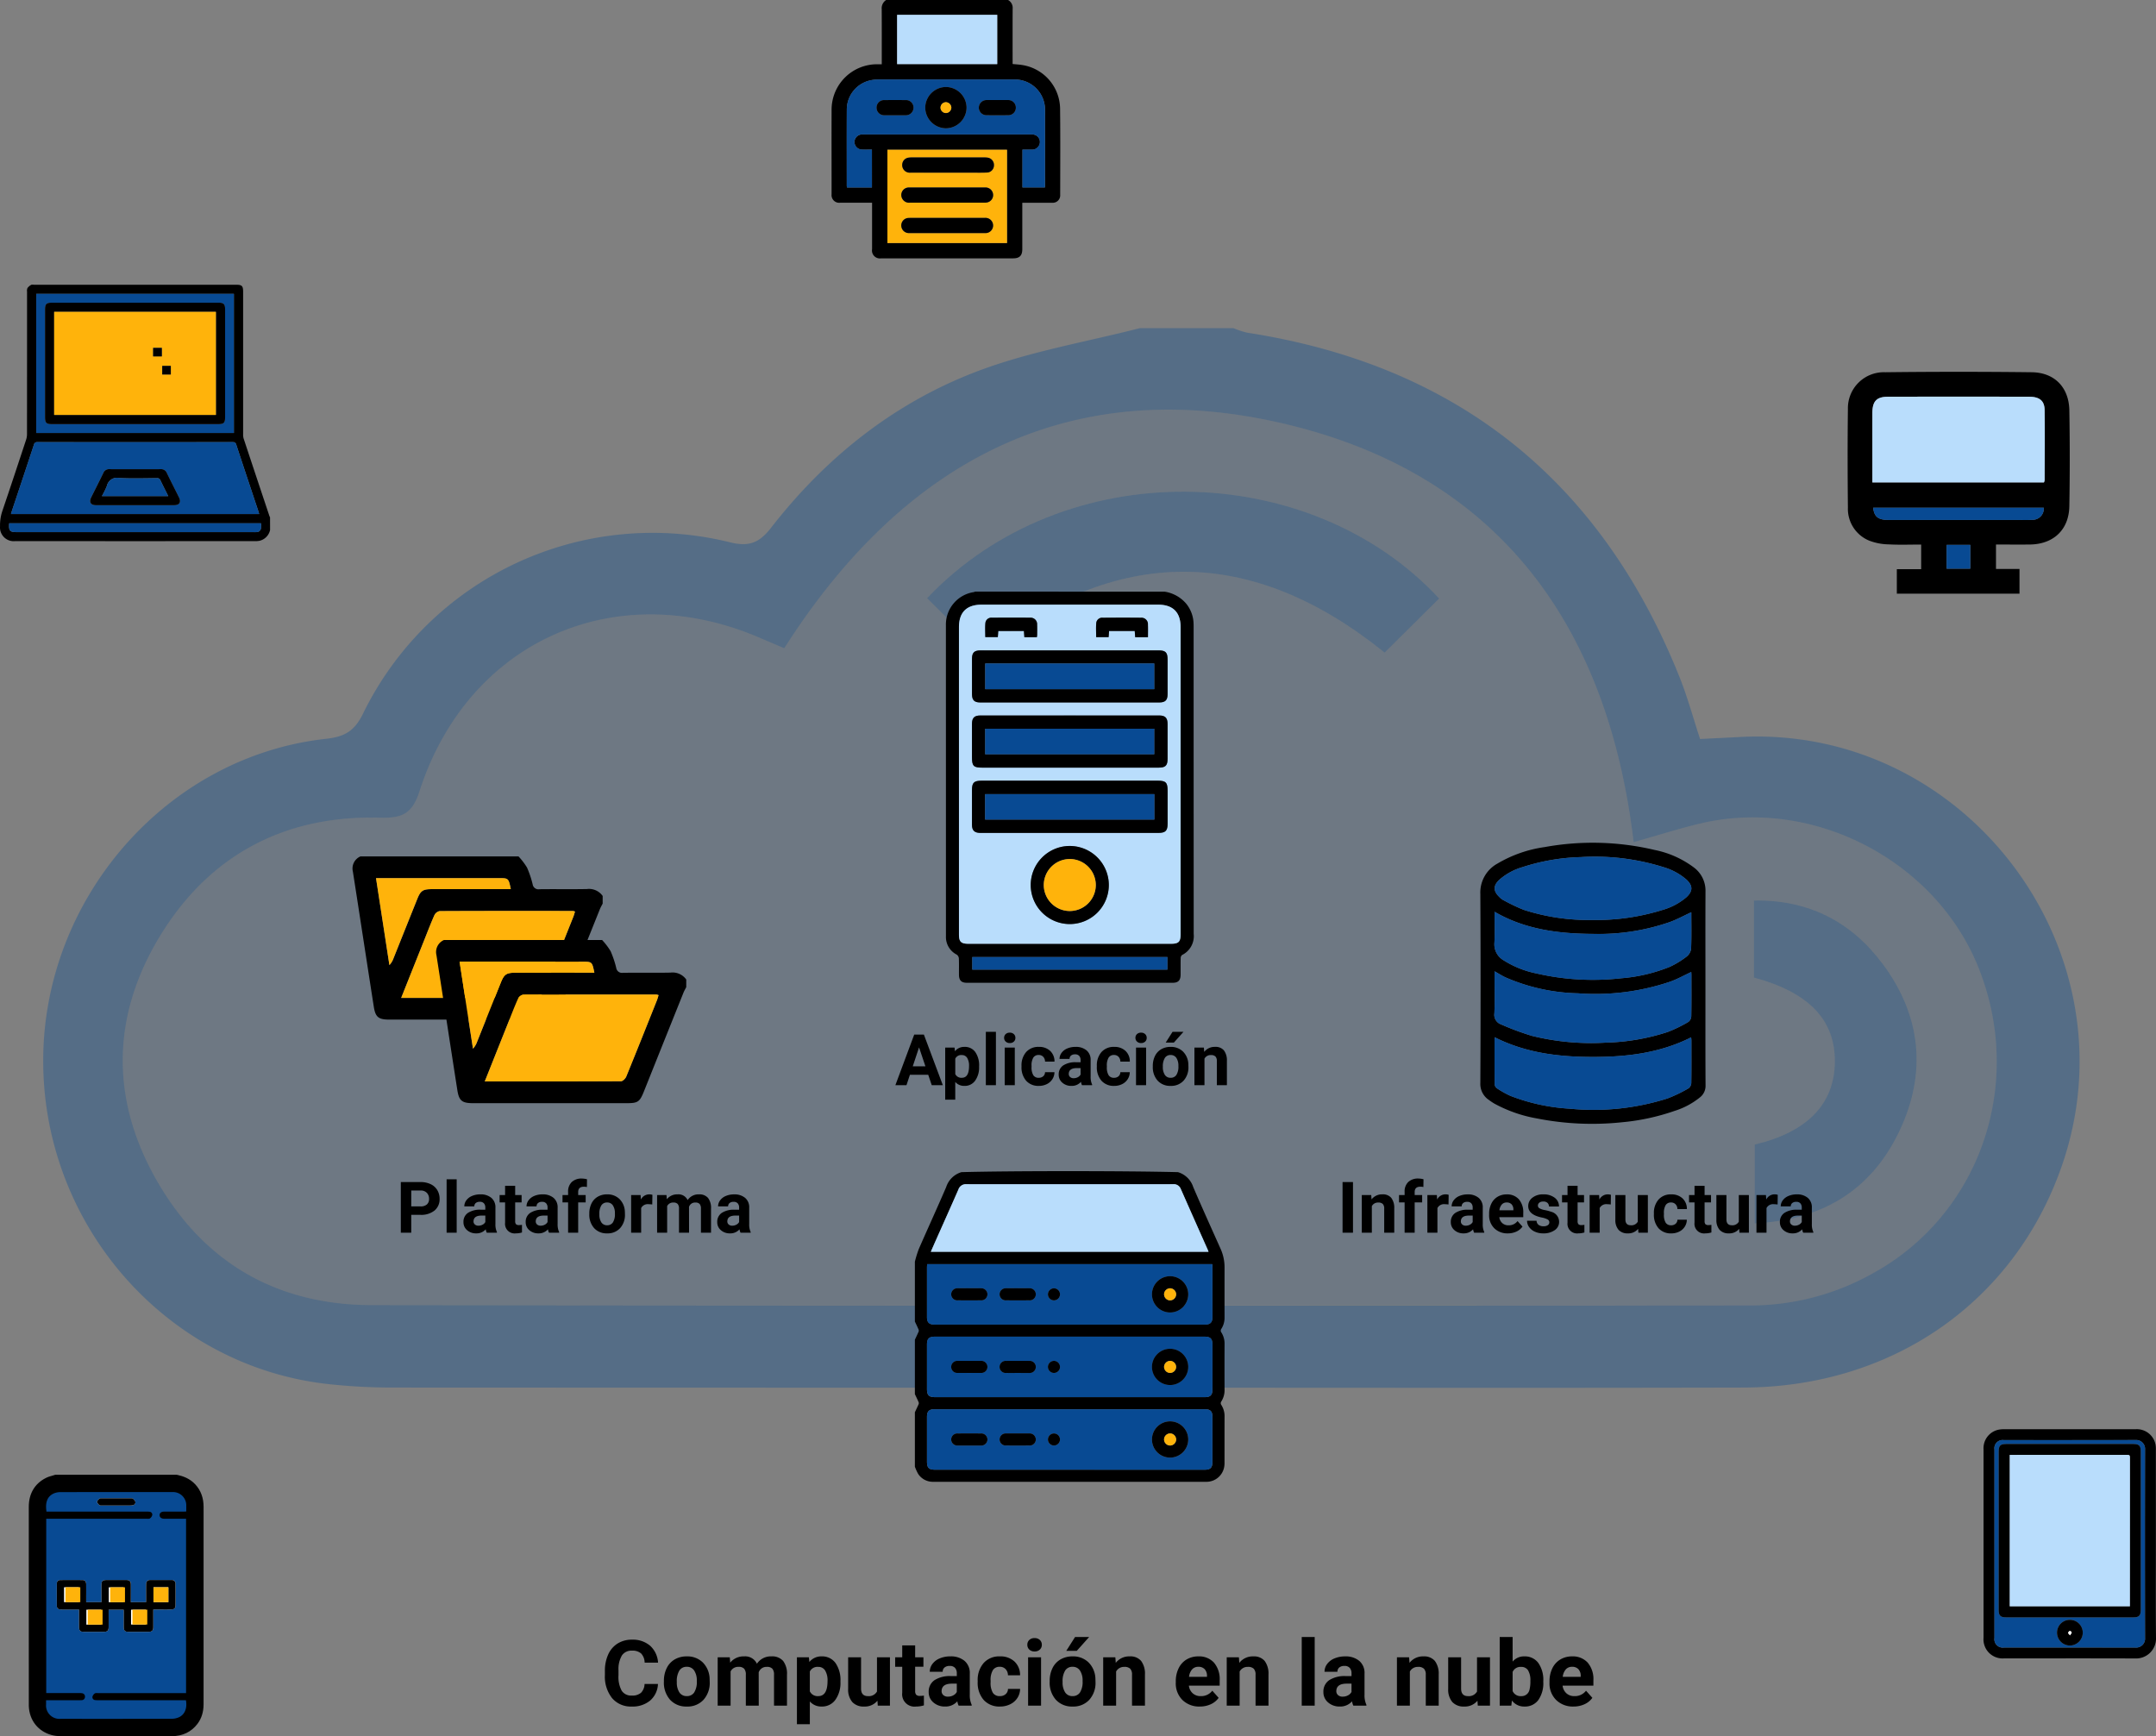 <svg xmlns="http://www.w3.org/2000/svg" width="423.941" height="341.387" viewBox="0 0 423.941 341.387">
  <rect x="0" y="0" width="423.941" height="341.387" fill="#808080" stroke="none"/>
  <g id="_1" data-name="1" transform="translate(-949 -480)">
    <path id="Trazado_189959" data-name="Trazado 189959" d="M-967.52,2585.052q-58.674,0-117.348-.029a116.244,116.244,0,0,1-12.091-.659c-31.664-3.36-56.06-30.784-56.271-63.168-.211-32.174,24.191-60.292,55.633-63.742,3.7-.406,5.592-1.571,7.234-4.91a63.353,63.353,0,0,1,72.157-33.73c3.79.945,5.81.088,8.1-2.858,10.935-14.066,24.61-24.885,41.3-31.045,10.043-3.7,20.781-5.529,31.207-8.2h18.428a16.435,16.435,0,0,0,2.67.886c41.217,6.375,69.5,29.016,85,67.658,1.594,3.974,2.716,8.138,4.066,12.24,2.83-.142,5.247-.251,7.663-.385,44.708-2.493,78.259,42.256,63.39,84.551-9.352,26.6-33.263,43.288-62.568,43.363-40.087.1-80.174.026-120.261.027ZM-840.5,2477.781c-4.957-41.878-25.857-71.513-66.98-81.854-43.348-10.9-76.473,6.7-100.026,43.722-1.729-.735-3.2-1.35-4.671-1.986-28.492-12.349-57.526.546-67.059,30.113-1.456,4.516-3.495,5.312-7.836,5.194-18.007-.492-32.565,6.815-42.3,21.858-10.405,16.082-11.036,33.2-1.254,49.944,9.3,15.924,23.625,24.014,42.031,24.036q135.511.16,271.024.069a49.19,49.19,0,0,0,24.067-6.293c20.922-11.461,29.879-36.889,20.974-59.731-8.3-21.295-32.522-34.029-54.824-28.746C-831.578,2475.108-835.726,2476.437-840.5,2477.781Z" transform="translate(2110.726 -1832.182)" fill="#084a93" opacity="0.35"/>
    <path id="Trazado_189960" data-name="Trazado 189960" d="M-840.5,2477.781c4.777-1.344,8.925-2.673,13.149-3.674,22.3-5.283,46.523,7.451,54.824,28.746,8.905,22.842-.052,48.27-20.974,59.731a49.19,49.19,0,0,1-24.067,6.293q-135.512-.051-271.024-.069c-18.406-.022-32.729-8.112-42.031-24.036-9.782-16.745-9.151-33.862,1.254-49.944,9.732-15.043,24.29-22.35,42.3-21.858,4.341.118,6.38-.678,7.836-5.194,9.533-29.567,38.567-42.462,67.059-30.113,1.467.636,2.942,1.251,4.671,1.986,23.553-37.026,56.678-54.622,100.026-43.722C-866.36,2406.268-845.46,2435.9-840.5,2477.781Zm-38.235-47.908c-25.442-27.462-73.746-28.532-100.683-.071l10.733,10.71c26.525-21.262,53.036-21.146,79.231-.01C-885.792,2436.869-882.265,2433.37-878.738,2429.873Zm61.89,74.519c10.908,2.971,15.983,8.388,15.915,16.6-.069,8.258-5.377,13.764-15.747,16.249v15.5c13.272-.66,22.9-6.5,28.436-18.129,5.437-11.423,4.312-22.688-3.257-32.861-6.17-8.293-14.53-12.682-25.347-12.5Z" transform="translate(2110.726 -1832.182)" fill="#084a93" opacity="0.15"/>
    <path id="Trazado_189961" data-name="Trazado 189961" d="M-878.738,2429.873c-3.527,3.5-7.054,7-10.719,10.629-26.2-21.136-52.706-21.252-79.231.01l-10.733-10.71C-952.484,2401.341-904.18,2402.411-878.738,2429.873Z" transform="translate(2110.726 -1832.182)" fill="#084a93" opacity="0.35"/>
    <path id="Trazado_189962" data-name="Trazado 189962" d="M-816.848,2504.392v-15.141c10.817-.181,19.177,4.208,25.347,12.5,7.569,10.173,8.694,21.438,3.257,32.861-5.535,11.63-15.164,17.469-28.436,18.129v-15.5c10.37-2.485,15.678-7.991,15.747-16.249C-800.865,2512.78-805.94,2507.363-816.848,2504.392Z" transform="translate(2110.726 -1832.182)" fill="#084a93" opacity="0.35"/>
    <path id="Trazado_189963" data-name="Trazado 189963" d="M-788.746,2428.923v-4.816h4.785v-4.849c-2.118,0-4.23.083-6.331-.031a11.246,11.246,0,0,1-3.851-.723,6.753,6.753,0,0,1-4.223-6.5c-.067-6.475-.079-12.952,0-19.426a7.07,7.07,0,0,1,7.373-7.2q14.394-.171,28.789,0c4.482.058,7.3,2.989,7.378,7.488q.164,9.426,0,18.858c-.084,4.651-3.141,7.487-7.806,7.529-2.171.02-4.342,0-6.617,0v4.808h4.622v4.857Zm28.927-21.876a1.806,1.806,0,0,0,.144-.454c.01-4.585.057-9.172-.005-13.757-.025-1.867-1-2.642-3.1-2.646q-13.832-.024-27.663,0c-2.3,0-3.1.882-3.11,3.238-.01,2.837,0,5.674,0,8.511v5.106Zm-.036,4.968H-793.4c.2,1.772.977,2.4,3.014,2.4q12.7.015,25.394,0c.946,0,1.9.05,2.836-.026A2.194,2.194,0,0,0-759.855,2412.015Zm-19.1,7.31V2424h4.652v-4.675Z" transform="translate(2110.726 -1832.182)"/>
    <path id="Trazado_189964" data-name="Trazado 189964" d="M-759.819,2407.047H-793.56v-5.106c0-2.837-.007-5.674,0-8.511.008-2.356.814-3.234,3.11-3.238q13.832-.03,27.663,0c2.1,0,3.079.779,3.1,2.646.062,4.585.015,9.172.005,13.757A1.806,1.806,0,0,1-759.819,2407.047Z" transform="translate(2110.726 -1832.182)" fill="#b9ddfc"/>
    <path id="Trazado_189965" data-name="Trazado 189965" d="M-759.855,2412.015a2.194,2.194,0,0,1-2.3,2.38c-.94.076-1.89.026-2.836.026q-12.7,0-25.394,0c-2.037,0-2.813-.63-3.014-2.4Z" transform="translate(2110.726 -1832.182)" fill="#084a93"/>
    <path id="Trazado_189966" data-name="Trazado 189966" d="M-778.959,2419.325h4.652V2424h-4.652Z" transform="translate(2110.726 -1832.182)" fill="#084a93"/>
    <path id="Trazado_189967" data-name="Trazado 189967" d="M-963.51,2312.182a1.749,1.749,0,0,1,.905,1.689c-.019,3.446-.008,6.892-.008,10.338v.557c.68.072,1.338.1,1.983.217a8.793,8.793,0,0,1,7.351,8.478c.068,5.682.027,11.365.022,17.047a1.453,1.453,0,0,1-1.571,1.542c-1.757.01-3.513,0-5.269,0h-.612v.612q0,4.25,0,8.5c0,1.28-.535,1.82-1.8,1.82q-12.975,0-25.948,0a1.56,1.56,0,0,1-1.79-1.8q0-4.273,0-8.548v-.587h-.58c-1.906,0-3.811,0-5.717,0a1.5,1.5,0,0,1-1.663-1.662c0-5.517-.019-11.034,0-16.551a8.937,8.937,0,0,1,9.031-9.016c.26,0,.521,0,.833,0v-.637c0-3.4.012-6.792-.008-10.188a1.933,1.933,0,0,1,.878-1.815Zm-26.766,29.414c-.673,0-1.316.024-1.957,0a1.5,1.5,0,0,1-1.474-1.511,1.5,1.5,0,0,1,1.511-1.466c.149-.006.3,0,.447,0h32.564c.2,0,.4-.005.6.013a1.47,1.47,0,0,1,1.258,1.953,1.511,1.511,0,0,1-1.54,1.022c-.6.008-1.209,0-1.808,0v7.428h4.424c.006-.137.014-.236.014-.335q0-7.431,0-14.862a5.4,5.4,0,0,0-.056-.891,5.926,5.926,0,0,0-6.065-5.126q-13.374-.015-26.748,0a6.667,6.667,0,0,0-1.38.141,5.889,5.889,0,0,0-4.726,5.795c-.024,4.987-.008,9.974-.006,14.962a2.658,2.658,0,0,0,.039.329h4.909Zm26.558.031h-23.514v18.337h23.514Zm-21.6-16.843h19.683V2315.1h-19.683Z" transform="translate(2110.726 -1832.182)"/>
    <path id="Trazado_189968" data-name="Trazado 189968" d="M-990.276,2341.6v7.447h-4.909a2.658,2.658,0,0,1-.039-.329c0-4.988-.018-9.975.006-14.962a5.889,5.889,0,0,1,4.726-5.795,6.667,6.667,0,0,1,1.38-.141q13.374-.012,26.748,0a5.926,5.926,0,0,1,6.065,5.126,5.4,5.4,0,0,1,.056.891q.006,7.431,0,14.862c0,.1-.008.2-.014.335h-4.424V2341.6c.6,0,1.2.007,1.808,0a1.511,1.511,0,0,0,1.54-1.022,1.47,1.47,0,0,0-1.258-1.953c-.2-.018-.4-.013-.6-.013h-32.564c-.149,0-.3,0-.447,0a1.5,1.5,0,0,0-1.511,1.466,1.5,1.5,0,0,0,1.474,1.511C-991.592,2341.62-990.949,2341.6-990.276,2341.6Zm14.525-12.31a4.11,4.11,0,0,0-4.042,4.07,4.119,4.119,0,0,0,4.062,4.054,4.109,4.109,0,0,0,4.064-4.1A4.1,4.1,0,0,0-975.751,2329.286Zm-10.017,5.558c.694,0,1.389.009,2.084,0a1.494,1.494,0,0,0,1.585-1.487,1.47,1.47,0,0,0-1.566-1.494q-2.06-.016-4.119,0a1.474,1.474,0,0,0-1.585,1.476,1.489,1.489,0,0,0,1.566,1.505C-987.125,2334.854-986.447,2334.844-985.768,2334.844Zm20.177-2.986h-2.083a1.507,1.507,0,0,0-1.582,1.493,1.5,1.5,0,0,0,1.542,1.487q2.107.027,4.217,0a1.476,1.476,0,0,0,1.521-1.5,1.475,1.475,0,0,0-1.531-1.48C-964.2,2331.849-964.9,2331.858-965.591,2331.858Z" transform="translate(2110.726 -1832.182)" fill="#084a93"/>
    <path id="Trazado_189969" data-name="Trazado 189969" d="M-963.718,2341.627v18.337h-23.514v-18.337Zm-11.738,16.385c2.466,0,4.933,0,7.4,0a1.493,1.493,0,0,0,1.607-1.411,1.5,1.5,0,0,0-1.642-1.572q-6.108,0-12.216,0c-.91,0-1.821-.016-2.731.008a1.475,1.475,0,0,0-1.442,1.748,1.5,1.5,0,0,0,1.576,1.227C-980.422,2358.016-977.939,2358.012-975.456,2358.012Zm.015-8.96h-1.492c-2.005,0-4.01-.008-6.015,0a1.469,1.469,0,0,0-1.541,1.66,1.529,1.529,0,0,0,1.7,1.321q7.308,0,14.616,0a2.514,2.514,0,0,0,.542-.046,1.476,1.476,0,0,0,1.133-1.85,1.487,1.487,0,0,0-1.536-1.086C-970.5,2349.048-972.972,2349.052-975.441,2349.052Zm.156-2.925q2.387,0,4.772,0c.961,0,1.923.017,2.882-.026a1.414,1.414,0,0,0,1.349-1.4,1.448,1.448,0,0,0-1.261-1.531,4.18,4.18,0,0,0-.643-.039q-7.107,0-14.215,0a4.182,4.182,0,0,0-.742.052,1.431,1.431,0,0,0-1.176,1.352,1.485,1.485,0,0,0,1.678,1.583C-980.189,2346.132-977.737,2346.127-975.285,2346.127Z" transform="translate(2110.726 -1832.182)" fill="#ffb30b"/>
    <path id="Trazado_189970" data-name="Trazado 189970" d="M-985.323,2324.784V2315.1h19.683v9.688Z" transform="translate(2110.726 -1832.182)" fill="#b9ddfc"/>
    <path id="Trazado_189971" data-name="Trazado 189971" d="M-975.751,2329.286a4.1,4.1,0,0,1,4.084,4.026,4.109,4.109,0,0,1-4.064,4.1,4.119,4.119,0,0,1-4.062-4.054A4.11,4.11,0,0,1-975.751,2329.286Zm0,2.994a1.086,1.086,0,0,0-1.035,1.113,1.086,1.086,0,0,0,1.082,1.018,1.109,1.109,0,0,0,1.044-1.064A1.107,1.107,0,0,0-975.75,2332.28Z" transform="translate(2110.726 -1832.182)"/>
    <path id="Trazado_189972" data-name="Trazado 189972" d="M-985.768,2334.844c-.679,0-1.357.01-2.035,0a1.489,1.489,0,0,1-1.566-1.505,1.474,1.474,0,0,1,1.585-1.476q2.059-.014,4.119,0a1.47,1.47,0,0,1,1.566,1.494,1.494,1.494,0,0,1-1.585,1.487C-984.379,2334.853-985.074,2334.844-985.768,2334.844Z" transform="translate(2110.726 -1832.182)"/>
    <path id="Trazado_189973" data-name="Trazado 189973" d="M-965.591,2331.858c.7,0,1.39-.009,2.084,0a1.475,1.475,0,0,1,1.531,1.48,1.476,1.476,0,0,1-1.521,1.5q-2.109.029-4.217,0a1.5,1.5,0,0,1-1.542-1.487,1.507,1.507,0,0,1,1.582-1.493h2.083Z" transform="translate(2110.726 -1832.182)"/>
    <path id="Trazado_189974" data-name="Trazado 189974" d="M-975.456,2358.012c-2.483,0-4.966,0-7.449,0a1.5,1.5,0,0,1-1.576-1.227,1.475,1.475,0,0,1,1.442-1.748c.91-.024,1.821-.008,2.731-.008q6.108,0,12.216,0a1.5,1.5,0,0,1,1.642,1.572,1.493,1.493,0,0,1-1.607,1.411C-970.523,2358.016-972.99,2358.012-975.456,2358.012Z" transform="translate(2110.726 -1832.182)"/>
    <path id="Trazado_189975" data-name="Trazado 189975" d="M-975.441,2349.052c2.469,0,4.938,0,7.407,0a1.487,1.487,0,0,1,1.536,1.086,1.476,1.476,0,0,1-1.133,1.85,2.514,2.514,0,0,1-.542.046q-7.308,0-14.616,0a1.529,1.529,0,0,1-1.7-1.321,1.469,1.469,0,0,1,1.541-1.66c2.005-.013,4.01,0,6.015,0Z" transform="translate(2110.726 -1832.182)"/>
    <path id="Trazado_189976" data-name="Trazado 189976" d="M-975.285,2346.127c-2.452,0-4.9.005-7.356,0a1.485,1.485,0,0,1-1.678-1.583,1.431,1.431,0,0,1,1.176-1.352,4.182,4.182,0,0,1,.742-.052q7.107,0,14.215,0a4.18,4.18,0,0,1,.643.039,1.448,1.448,0,0,1,1.261,1.531,1.414,1.414,0,0,1-1.349,1.4c-.959.043-1.921.024-2.882.026Q-972.9,2346.13-975.285,2346.127Z" transform="translate(2110.726 -1832.182)"/>
    <path id="Trazado_189977" data-name="Trazado 189977" d="M-975.75,2332.28a1.107,1.107,0,0,1,1.091,1.067,1.109,1.109,0,0,1-1.044,1.064,1.086,1.086,0,0,1-1.082-1.018A1.086,1.086,0,0,1-975.75,2332.28Z" transform="translate(2110.726 -1832.182)" fill="#ffb30b"/>
    <path id="Trazado_189978" data-name="Trazado 189978" d="M-1043.222,2489.859c-.183.363-.395.715-.546,1.091q-3.887,9.683-7.758,19.371c-.845,2.111-1.19,2.35-3.415,2.35q-15.084,0-30.168,0c-2.18,0-2.791-.454-3.118-2.545-1.385-8.854-2.729-17.714-4.112-26.568a2.576,2.576,0,0,1,1.487-2.974h31.085a13.465,13.465,0,0,1,1.67,2.189,19.467,19.467,0,0,1,1.109,3.3,1.144,1.144,0,0,0,1.318.963c3.117-.042,6.235.025,9.35-.037a3.285,3.285,0,0,1,3.1,1.359Zm-39.618,18.542c9.079,0,17.929.011,26.779-.04.358,0,.882-.519,1.043-.913,2.038-4.976,4.024-9.973,6.018-14.967.134-.336.223-.691.339-1.057a2.166,2.166,0,0,0-.435-.115c-8.727-.006-17.454-.017-26.181.025a1.467,1.467,0,0,0-1.021.784c-.717,1.6-1.337,3.235-1.986,4.861C-1079.781,2500.726-1081.274,2504.474-1082.84,2508.4Zm21.554-21.385c-.445-2.162-.445-2.162-2.384-2.162h-24.119l2.632,17.107a3.926,3.926,0,0,0,.817-1.365q2.327-5.8,4.649-11.607c.675-1.679,1.1-1.962,2.914-1.97,2.714-.011,5.428,0,8.142,0Z" transform="translate(2110.726 -1832.182)"/>
    <path id="Trazado_189979" data-name="Trazado 189979" d="M-1082.84,2508.4c1.566-3.927,3.059-7.675,4.556-11.422.649-1.626,1.269-3.265,1.986-4.861a1.467,1.467,0,0,1,1.021-.784c8.727-.042,17.454-.031,26.181-.025a2.166,2.166,0,0,1,.435.115c-.116.366-.2.721-.339,1.057-1.994,4.994-3.98,9.991-6.018,14.967-.161.394-.685.911-1.043.913C-1064.911,2508.412-1073.761,2508.4-1082.84,2508.4Z" transform="translate(2110.726 -1832.182)" fill="#ffb30b"/>
    <path id="Trazado_189980" data-name="Trazado 189980" d="M-1061.286,2487.016h-7.349c-2.714,0-5.428-.008-8.142,0-1.819.008-2.239.291-2.914,1.97q-2.334,5.8-4.649,11.607a3.926,3.926,0,0,1-.817,1.365l-2.632-17.107h24.119C-1061.731,2484.854-1061.731,2484.854-1061.286,2487.016Z" transform="translate(2110.726 -1832.182)" fill="#ffb30b"/>
    <path id="Trazado_189981" data-name="Trazado 189981" d="M-1026.789,2506.292c-.184.363-.4.714-.546,1.09q-3.887,9.684-7.759,19.372c-.844,2.11-1.19,2.35-3.414,2.35h-30.169c-2.179,0-2.79-.454-3.117-2.546-1.385-8.853-2.73-17.713-4.113-26.567a2.576,2.576,0,0,1,1.488-2.974h31.085a13.382,13.382,0,0,1,1.669,2.189,19.389,19.389,0,0,1,1.11,3.3,1.143,1.143,0,0,0,1.318.963c3.116-.042,6.235.025,9.35-.038a3.288,3.288,0,0,1,3.1,1.36Zm-39.618,18.542c9.079,0,17.929.011,26.779-.04.358,0,.882-.519,1.043-.913,2.037-4.976,4.024-9.973,6.018-14.967.134-.336.223-.691.339-1.057a2.1,2.1,0,0,0-.435-.115c-8.727-.006-17.454-.017-26.181.025a1.468,1.468,0,0,0-1.022.784c-.717,1.6-1.336,3.235-1.986,4.861C-1063.348,2517.159-1064.841,2520.907-1066.407,2524.834Zm21.553-21.386c-.444-2.161-.444-2.161-2.383-2.161h-24.119l2.632,17.107a3.943,3.943,0,0,0,.817-1.365q2.327-5.8,4.649-11.608c.675-1.678,1.1-1.962,2.914-1.969,2.714-.011,5.428,0,8.142,0Z" transform="translate(2110.726 -1832.182)"/>
    <path id="Trazado_189982" data-name="Trazado 189982" d="M-1066.407,2524.834c1.566-3.927,3.059-7.675,4.555-11.422.65-1.626,1.269-3.265,1.986-4.861a1.468,1.468,0,0,1,1.022-.784c8.727-.042,17.454-.031,26.181-.025a2.1,2.1,0,0,1,.435.115c-.116.366-.2.721-.339,1.057-1.994,4.994-3.981,9.991-6.018,14.967-.161.394-.685.911-1.043.913C-1048.478,2524.845-1057.328,2524.834-1066.407,2524.834Z" transform="translate(2110.726 -1832.182)" fill="#ffb30b"/>
    <path id="Trazado_189983" data-name="Trazado 189983" d="M-1044.854,2503.448h-7.348c-2.714,0-5.428-.008-8.142,0-1.819.007-2.239.291-2.914,1.969q-2.334,5.8-4.649,11.608a3.943,3.943,0,0,1-.817,1.365l-2.632-17.107h24.119C-1045.3,2501.287-1045.3,2501.287-1044.854,2503.448Z" transform="translate(2110.726 -1832.182)" fill="#ffb30b"/>
    <path id="Trazado_189984" data-name="Trazado 189984" d="M-826.379,2506.485c0,6.371-.02,12.741.021,19.112a2.855,2.855,0,0,1-1.049,2.321,14.928,14.928,0,0,1-5.031,2.7,43.3,43.3,0,0,1-10.328,2.236,56.02,56.02,0,0,1-16.752-.747,27.267,27.267,0,0,1-8.359-2.914,11.582,11.582,0,0,1-1.075-.719,3.766,3.766,0,0,1-1.69-3.336q.095-18.585,0-37.171a6.484,6.484,0,0,1,3.317-5.949,25.065,25.065,0,0,1,9.324-3.27,52.912,52.912,0,0,1,21.6.558,19.082,19.082,0,0,1,7.764,3.464,5.675,5.675,0,0,1,2.268,4.689C-826.4,2493.8-826.379,2500.141-826.379,2506.485Zm-41.468,9.647c0,3.184-.011,6.232.021,9.279a1.086,1.086,0,0,0,.455.772,18.084,18.084,0,0,0,2.671,1.491,38.3,38.3,0,0,0,11.644,2.514,48.035,48.035,0,0,0,19.17-2,26.924,26.924,0,0,0,4.2-2.02,1.386,1.386,0,0,0,.526-1.039c.042-2.779.024-5.558.021-8.337,0-.2-.03-.4-.05-.635-6.136,3.1-12.676,3.859-19.318,3.858S-861.686,2519.248-867.847,2516.132Zm0-12.959v.889c0,2.455.075,4.913-.033,7.364a2,2,0,0,0,1.344,2.2,52.831,52.831,0,0,0,6.033,2.242,48.462,48.462,0,0,0,14.524,1.333,42.56,42.56,0,0,0,12.147-2.083,26.492,26.492,0,0,0,4.121-2.006,1.494,1.494,0,0,0,.548-1.121c.047-2.7.026-5.4.024-8.093,0-.206-.02-.411-.03-.585-1.388.646-2.706,1.386-4.109,1.89a45.9,45.9,0,0,1-18.167,2.3,37.661,37.661,0,0,1-14.274-3.142C-866.415,2504.028-867.068,2503.609-867.847,2503.173Zm19.28-10.091a43.9,43.9,0,0,0,13.755-1.978,12.523,12.523,0,0,0,4.675-2.483c1.319-1.208,1.318-2.279.005-3.5a12.016,12.016,0,0,0-4.519-2.435,45.017,45.017,0,0,0-16.2-1.972,40.429,40.429,0,0,0-11.509,1.978,11.944,11.944,0,0,0-4.57,2.5c-1.2,1.146-1.19,2.183-.013,3.333a2.968,2.968,0,0,0,.681.566,35.461,35.461,0,0,0,4.13,1.986A41.576,41.576,0,0,0-848.567,2493.082Zm-19.28-1.613c0,2.087.083,4.109-.027,6.12a3.622,3.622,0,0,0,1.831,3.432,18.99,18.99,0,0,0,6.42,2.567,49.409,49.409,0,0,0,16.643.955,32.366,32.366,0,0,0,9.566-2.239,16.926,16.926,0,0,0,3.3-2,2.356,2.356,0,0,0,.917-1.539c.1-2.412.042-4.83.042-7.209-1.45.669-2.821,1.423-4.274,1.949a42.488,42.488,0,0,1-14.71,2.313C-854.969,2495.8-861.655,2495.055-867.847,2491.469Z" transform="translate(2110.726 -1832.182)"/>
    <path id="Trazado_189985" data-name="Trazado 189985" d="M-867.847,2516.132c6.161,3.116,12.7,3.884,19.339,3.886s13.182-.761,19.318-3.858c.02.24.05.438.05.635,0,2.779.021,5.558-.021,8.337a1.386,1.386,0,0,1-.526,1.039,26.924,26.924,0,0,1-4.2,2.02,48.035,48.035,0,0,1-19.17,2,38.3,38.3,0,0,1-11.644-2.514,18.084,18.084,0,0,1-2.671-1.491,1.086,1.086,0,0,1-.455-.772C-867.858,2522.364-867.847,2519.316-867.847,2516.132Z" transform="translate(2110.726 -1832.182)" fill="#084a93"/>
    <path id="Trazado_189986" data-name="Trazado 189986" d="M-867.847,2503.173c.779.436,1.432.855,2.128,1.182a37.661,37.661,0,0,0,14.274,3.142,45.9,45.9,0,0,0,18.167-2.3c1.4-.5,2.721-1.244,4.109-1.89.01.174.03.379.03.585,0,2.7.023,5.4-.024,8.093a1.494,1.494,0,0,1-.548,1.121,26.492,26.492,0,0,1-4.121,2.006,42.56,42.56,0,0,1-12.147,2.083,48.462,48.462,0,0,1-14.524-1.333,52.831,52.831,0,0,1-6.033-2.242,2,2,0,0,1-1.344-2.2c.108-2.451.033-4.909.033-7.364Z" transform="translate(2110.726 -1832.182)" fill="#084a93"/>
    <path id="Trazado_189987" data-name="Trazado 189987" d="M-848.567,2493.082a41.576,41.576,0,0,1-13.564-2,35.461,35.461,0,0,1-4.13-1.986,2.968,2.968,0,0,1-.681-.566c-1.177-1.15-1.183-2.187.013-3.333a11.944,11.944,0,0,1,4.57-2.5,40.429,40.429,0,0,1,11.509-1.978,45.017,45.017,0,0,1,16.2,1.972,12.016,12.016,0,0,1,4.519,2.435c1.313,1.217,1.314,2.288-.005,3.5a12.523,12.523,0,0,1-4.675,2.483A43.9,43.9,0,0,1-848.567,2493.082Z" transform="translate(2110.726 -1832.182)" fill="#084a93"/>
    <path id="Trazado_189988" data-name="Trazado 189988" d="M-867.847,2491.469c6.192,3.586,12.878,4.331,19.7,4.353a42.488,42.488,0,0,0,14.71-2.313c1.453-.526,2.824-1.28,4.274-1.949,0,2.379.055,4.8-.042,7.209a2.356,2.356,0,0,1-.917,1.539,16.926,16.926,0,0,1-3.3,2,32.366,32.366,0,0,1-9.566,2.239,49.409,49.409,0,0,1-16.643-.955,18.99,18.99,0,0,1-6.42-2.567,3.622,3.622,0,0,1-1.831-3.432C-867.764,2495.578-867.847,2493.556-867.847,2491.469Z" transform="translate(2110.726 -1832.182)" fill="#084a93"/>
    <path id="Trazado_189989" data-name="Trazado 189989" d="M-981.83,2572.044v-11.773a22.266,22.266,0,0,1,.765-2.479c1.779-4.073,3.637-8.113,5.393-12.2a4.511,4.511,0,0,1,3-2.926c9.416-.264,32.344-.264,42.573,0a4.513,4.513,0,0,1,3,2.929c1.738,4.053,3.559,8.071,5.36,12.1a8.871,8.871,0,0,1,.8,3.683q-.008,4.932,0,9.865a4.008,4.008,0,0,1-.673,2.3.6.6,0,0,0-.016.547,4.087,4.087,0,0,1,.69,2.411q-.02,4.458,0,8.915a4.1,4.1,0,0,1-.685,2.413.6.6,0,0,0,.006.547,4.052,4.052,0,0,1,.679,2.355c-.012,3.012,0,6.023-.007,9.034a4.485,4.485,0,0,1-.057.828,3.537,3.537,0,0,1-3.564,2.962q-26.835.008-53.668,0c-.04,0-.08,0-.119,0a3.43,3.43,0,0,1-2.846-1.576,9.3,9.3,0,0,1-.631-1.4v-10.7c.248-.527.5-1.049.735-1.582a.563.563,0,0,0,0-.4c-.231-.533-.487-1.056-.735-1.582v-10.7c.248-.526.5-1.048.735-1.582a.563.563,0,0,0,0-.4C-981.326,2573.092-981.582,2572.57-981.83,2572.044Zm3.126-13.711h54.617c-.068-.173-.112-.3-.166-.424q-2.649-5.966-5.292-11.934a1.471,1.471,0,0,0-1.543-.935q-20.3.018-40.595,0a1.537,1.537,0,0,0-1.593,1.043c-1.475,3.371-2.983,6.727-4.477,10.089C-978.065,2556.872-978.371,2557.575-978.7,2558.333Zm-.715,2.429c-.012.248-.031.442-.031.636q0,4.9,0,9.808c0,1.008.434,1.431,1.463,1.431q26.6,0,53.2,0c1.049,0,1.466-.425,1.467-1.488q0-4.875,0-9.748c0-.21-.02-.419-.031-.639Zm28.043,26.147h26.508c1.145,0,1.546-.4,1.546-1.528q0-4.4,0-8.8c0-1.175-.392-1.566-1.568-1.566h-53.016c-1.145,0-1.545.4-1.546,1.528q0,4.368,0,8.737c0,1.258.369,1.626,1.626,1.627Zm-.075,14.27h26.568c1.172,0,1.561-.393,1.562-1.573q0-4.4,0-8.8c0-1.109-.4-1.521-1.492-1.521H-977.95c-1.091,0-1.5.413-1.5,1.512q0,4.368,0,8.737c0,1.289.359,1.642,1.671,1.642Z" transform="translate(2110.726 -1832.182)"/>
    <path id="Trazado_189990" data-name="Trazado 189990" d="M-978.7,2558.333c.333-.758.639-1.461.951-2.163,1.494-3.362,3-6.718,4.477-10.089a1.537,1.537,0,0,1,1.593-1.043q20.3.022,40.595,0a1.471,1.471,0,0,1,1.543.935q2.631,5.973,5.292,11.934c.054.123.1.251.166.424Z" transform="translate(2110.726 -1832.182)" fill="#b9ddfc"/>
    <path id="Trazado_189991" data-name="Trazado 189991" d="M-979.419,2560.762h56.065c.011.22.031.429.031.639q0,4.874,0,9.748c0,1.063-.418,1.488-1.467,1.488q-26.6,0-53.2,0c-1.029,0-1.462-.423-1.463-1.431q0-4.905,0-9.808C-979.45,2561.2-979.431,2561.01-979.419,2560.762Zm51.339,5.952a3.577,3.577,0,0,0-3.529-3.588,3.574,3.574,0,0,0-3.6,3.513,3.577,3.577,0,0,0,3.557,3.619A3.58,3.58,0,0,0-928.08,2566.714Zm-43.049-1.211c-.751,0-1.5-.008-2.252,0a1.2,1.2,0,0,0-1.309,1.158,1.2,1.2,0,0,0,1.312,1.214q2.253.015,4.505,0a1.2,1.2,0,0,0,1.309-1.158,1.2,1.2,0,0,0-1.313-1.214C-969.627,2565.5-970.378,2565.5-971.129,2565.5Zm9.514,0c-.75,0-1.5-.008-2.252,0a1.2,1.2,0,0,0-1.31,1.157,1.2,1.2,0,0,0,1.312,1.215q2.251.015,4.5,0a1.2,1.2,0,0,0,1.31-1.157,1.2,1.2,0,0,0-1.311-1.215C-960.113,2565.5-960.864,2565.5-961.615,2565.5Zm8.321,1.191a1.2,1.2,0,0,0-1.153-1.187,1.2,1.2,0,0,0-1.216,1.182,1.2,1.2,0,0,0,1.152,1.188A1.2,1.2,0,0,0-953.294,2566.694Z" transform="translate(2110.726 -1832.182)" fill="#084a93"/>
    <path id="Trazado_189992" data-name="Trazado 189992" d="M-951.376,2586.909h-26.449c-1.257,0-1.626-.369-1.626-1.627q0-4.368,0-8.737c0-1.133.4-1.528,1.546-1.528h53.016c1.176,0,1.567.391,1.568,1.566q0,4.4,0,8.8c0,1.133-.4,1.528-1.546,1.528Zm23.3-5.959a3.575,3.575,0,0,0-3.563-3.553,3.572,3.572,0,0,0-3.568,3.547,3.575,3.575,0,0,0,3.592,3.584A3.579,3.579,0,0,0-928.08,2580.95Zm-43.008-1.176c-.771,0-1.541-.009-2.312,0a1.2,1.2,0,0,0-1.29,1.177,1.189,1.189,0,0,0,1.271,1.194q2.281.019,4.564,0a1.2,1.2,0,0,0,1.291-1.176,1.2,1.2,0,0,0-1.272-1.195C-969.586,2579.764-970.337,2579.774-971.088,2579.774Zm9.432,2.378c.77,0,1.541.009,2.311,0a1.2,1.2,0,0,0,1.295-1.174,1.191,1.191,0,0,0-1.269-1.2q-2.282-.02-4.564,0a1.2,1.2,0,0,0-1.294,1.172,1.209,1.209,0,0,0,1.328,1.2C-963.118,2582.159-962.387,2582.152-961.656,2582.152Zm5.993-1.236a1.2,1.2,0,0,0,1.167,1.231,1.2,1.2,0,0,0,1.2-1.138,1.2,1.2,0,0,0-1.168-1.231A1.2,1.2,0,0,0-955.663,2580.916Z" transform="translate(2110.726 -1832.182)" fill="#084a93"/>
    <path id="Trazado_189993" data-name="Trazado 189993" d="M-951.451,2601.179H-977.78c-1.312,0-1.671-.353-1.671-1.642q0-4.368,0-8.737c0-1.1.41-1.512,1.5-1.512h53.136c1.089,0,1.492.412,1.492,1.521q0,4.4,0,8.8c0,1.18-.39,1.573-1.562,1.573Zm23.371-5.952a3.575,3.575,0,0,0-3.557-3.56,3.572,3.572,0,0,0-3.574,3.541,3.577,3.577,0,0,0,3.585,3.591A3.58,3.58,0,0,0-928.08,2595.227Zm-43.046,1.2c.751,0,1.5.008,2.252,0a1.205,1.205,0,0,0,1.31-1.159,1.2,1.2,0,0,0-1.312-1.214q-2.253-.015-4.505,0a1.2,1.2,0,0,0-1.309,1.157,1.206,1.206,0,0,0,1.312,1.216C-972.628,2596.43-971.877,2596.422-971.126,2596.422Zm9.571-2.378c-.771,0-1.542-.008-2.312,0a1.2,1.2,0,0,0-1.31,1.158,1.2,1.2,0,0,0,1.312,1.215q2.251.015,4.5,0a1.2,1.2,0,0,0,1.31-1.158,1.206,1.206,0,0,0-1.311-1.215C-960.093,2594.036-960.824,2594.044-961.555,2594.044Zm8.261,1.185a1.2,1.2,0,0,0-1.159-1.181,1.2,1.2,0,0,0-1.21,1.188,1.2,1.2,0,0,0,1.159,1.182A1.2,1.2,0,0,0-953.294,2595.229Z" transform="translate(2110.726 -1832.182)" fill="#084a93"/>
    <path id="Trazado_189994" data-name="Trazado 189994" d="M-928.08,2566.714a3.58,3.58,0,0,1-3.574,3.544,3.577,3.577,0,0,1-3.557-3.619,3.574,3.574,0,0,1,3.6-3.513A3.577,3.577,0,0,1-928.08,2566.714Zm-3.544-1.207a1.2,1.2,0,0,0-1.206,1.133,1.2,1.2,0,0,0,1.162,1.237,1.2,1.2,0,0,0,1.207-1.193A1.2,1.2,0,0,0-931.624,2565.507Z" transform="translate(2110.726 -1832.182)"/>
    <path id="Trazado_189995" data-name="Trazado 189995" d="M-971.129,2565.5c.751,0,1.5-.008,2.252,0a1.2,1.2,0,0,1,1.313,1.214,1.2,1.2,0,0,1-1.309,1.158q-2.253.015-4.505,0a1.2,1.2,0,0,1-1.312-1.214,1.2,1.2,0,0,1,1.309-1.158C-972.631,2565.5-971.88,2565.5-971.129,2565.5Z" transform="translate(2110.726 -1832.182)"/>
    <path id="Trazado_189996" data-name="Trazado 189996" d="M-961.615,2565.5c.751,0,1.5-.008,2.253,0a1.2,1.2,0,0,1,1.311,1.215,1.2,1.2,0,0,1-1.31,1.157q-2.251.015-4.5,0a1.2,1.2,0,0,1-1.312-1.215,1.2,1.2,0,0,1,1.31-1.157C-963.116,2565.5-962.365,2565.5-961.615,2565.5Z" transform="translate(2110.726 -1832.182)"/>
    <path id="Trazado_189997" data-name="Trazado 189997" d="M-953.294,2566.694a1.2,1.2,0,0,1-1.217,1.183,1.2,1.2,0,0,1-1.152-1.188,1.2,1.2,0,0,1,1.216-1.182A1.2,1.2,0,0,1-953.294,2566.694Z" transform="translate(2110.726 -1832.182)"/>
    <path id="Trazado_189998" data-name="Trazado 189998" d="M-928.08,2580.95a3.579,3.579,0,0,1-3.539,3.578,3.575,3.575,0,0,1-3.592-3.584,3.572,3.572,0,0,1,3.568-3.547A3.575,3.575,0,0,1-928.08,2580.95Zm-3.544-1.172a1.2,1.2,0,0,0-1.206,1.133,1.2,1.2,0,0,0,1.162,1.236,1.2,1.2,0,0,0,1.207-1.192A1.2,1.2,0,0,0-931.624,2579.778Z" transform="translate(2110.726 -1832.182)"/>
    <path id="Trazado_189999" data-name="Trazado 189999" d="M-971.088,2579.774c.751,0,1.5-.01,2.252,0a1.2,1.2,0,0,1,1.272,1.195,1.2,1.2,0,0,1-1.291,1.176q-2.281.016-4.564,0a1.189,1.189,0,0,1-1.271-1.194,1.2,1.2,0,0,1,1.29-1.177C-972.629,2579.765-971.859,2579.774-971.088,2579.774Z" transform="translate(2110.726 -1832.182)"/>
    <path id="Trazado_190000" data-name="Trazado 190000" d="M-961.656,2582.152c-.731,0-1.462.007-2.193,0a1.209,1.209,0,0,1-1.328-1.2,1.2,1.2,0,0,1,1.294-1.172q2.281-.015,4.564,0a1.191,1.191,0,0,1,1.269,1.2,1.2,1.2,0,0,1-1.295,1.174C-960.115,2582.161-960.886,2582.152-961.656,2582.152Z" transform="translate(2110.726 -1832.182)"/>
    <path id="Trazado_190001" data-name="Trazado 190001" d="M-955.663,2580.916a1.2,1.2,0,0,1,1.2-1.138,1.2,1.2,0,0,1,1.168,1.231,1.2,1.2,0,0,1-1.2,1.138A1.2,1.2,0,0,1-955.663,2580.916Z" transform="translate(2110.726 -1832.182)"/>
    <path id="Trazado_190002" data-name="Trazado 190002" d="M-928.08,2595.227a3.58,3.58,0,0,1-3.546,3.572,3.577,3.577,0,0,1-3.585-3.591,3.572,3.572,0,0,1,3.574-3.541A3.575,3.575,0,0,1-928.08,2595.227Zm-3.613,1.191a1.2,1.2,0,0,0,1.23-1.109,1.2,1.2,0,0,0-1.136-1.261,1.2,1.2,0,0,0-1.23,1.108A1.2,1.2,0,0,0-931.693,2596.418Z" transform="translate(2110.726 -1832.182)"/>
    <path id="Trazado_190003" data-name="Trazado 190003" d="M-971.126,2596.422c-.751,0-1.5.008-2.252,0a1.206,1.206,0,0,1-1.312-1.216,1.2,1.2,0,0,1,1.309-1.157q2.253-.014,4.505,0a1.2,1.2,0,0,1,1.312,1.214,1.205,1.205,0,0,1-1.31,1.159C-969.624,2596.43-970.375,2596.422-971.126,2596.422Z" transform="translate(2110.726 -1832.182)"/>
    <path id="Trazado_190004" data-name="Trazado 190004" d="M-961.555,2594.044c.731,0,1.462-.008,2.193,0a1.206,1.206,0,0,1,1.311,1.215,1.2,1.2,0,0,1-1.31,1.158q-2.251.015-4.5,0a1.2,1.2,0,0,1-1.312-1.215,1.2,1.2,0,0,1,1.31-1.158C-963.1,2594.036-962.326,2594.044-961.555,2594.044Z" transform="translate(2110.726 -1832.182)"/>
    <path id="Trazado_190005" data-name="Trazado 190005" d="M-953.294,2595.229a1.2,1.2,0,0,1-1.21,1.189,1.2,1.2,0,0,1-1.159-1.182,1.2,1.2,0,0,1,1.21-1.188A1.2,1.2,0,0,1-953.294,2595.229Z" transform="translate(2110.726 -1832.182)"/>
    <path id="Trazado_190006" data-name="Trazado 190006" d="M-931.624,2565.507a1.2,1.2,0,0,1,1.163,1.177,1.2,1.2,0,0,1-1.207,1.193,1.2,1.2,0,0,1-1.162-1.237A1.2,1.2,0,0,1-931.624,2565.507Z" transform="translate(2110.726 -1832.182)" fill="#ffb30b"/>
    <path id="Trazado_190007" data-name="Trazado 190007" d="M-931.624,2579.778a1.2,1.2,0,0,1,1.163,1.177,1.2,1.2,0,0,1-1.207,1.192,1.2,1.2,0,0,1-1.162-1.236A1.2,1.2,0,0,1-931.624,2579.778Z" transform="translate(2110.726 -1832.182)" fill="#ffb30b"/>
    <path id="Trazado_190008" data-name="Trazado 190008" d="M-931.693,2596.418a1.2,1.2,0,0,1-1.136-1.262,1.2,1.2,0,0,1,1.23-1.108,1.2,1.2,0,0,1,1.136,1.261A1.2,1.2,0,0,1-931.693,2596.418Z" transform="translate(2110.726 -1832.182)" fill="#ffb30b"/>
    <path id="Trazado_190009" data-name="Trazado 190009" d="M-932.739,2428.52a6.962,6.962,0,0,1,4.235,2.336,6.46,6.46,0,0,1,1.47,3.852c.017.3.015.6.015.9q0,30.113.014,60.226a4.128,4.128,0,0,1-2.278,4.128.782.782,0,0,0-.282.592c-.028,1.1-.006,2.2-.016,3.3s-.469,1.575-1.548,1.575q-20.241.007-40.483,0c-1.078,0-1.539-.481-1.548-1.575-.01-1.076.024-2.154-.022-3.228a1.012,1.012,0,0,0-.413-.73,3.889,3.889,0,0,1-2.128-3.615q0-30.564-.007-61.128a6.456,6.456,0,0,1,5.523-6.548.822.822,0,0,0,.2-.09Zm-40.423,36.956V2495.9c0,1.466.4,1.863,1.877,1.863h39.814c1.51,0,1.892-.39,1.892-1.924v-60.311c0-2.938-1.5-4.443-4.431-4.443h-34.706c-2.939,0-4.446,1.5-4.446,4.428Q-973.164,2450.492-973.162,2465.476Zm40.987,34.894h-38.368v2.471h38.368Z" transform="translate(2110.726 -1832.182)"/>
    <path id="Trazado_190010" data-name="Trazado 190010" d="M-973.162,2465.476q0-14.984,0-29.968c0-2.927,1.507-4.428,4.446-4.428h34.706c2.93,0,4.431,1.5,4.431,4.443v60.311c0,1.534-.382,1.924-1.892,1.924h-39.814c-1.478,0-1.877-.4-1.877-1.863Zm21.789.216H-962.26q-3.228,0-6.457,0c-1.5,0-1.885.384-1.886,1.85,0,2.277-.006,4.555,0,6.831,0,1.078.475,1.55,1.551,1.586.45.016.9,0,1.352,0h33.711c1.429,0,1.846-.414,1.848-1.82q0-3.228,0-6.456c0-1.645-.342-1.994-1.967-1.994Zm.009-25.621q-8.785,0-17.569,0c-1.235,0-1.666.437-1.669,1.674q-.006,3.453,0,6.906c0,1.192.449,1.654,1.619,1.654q17.605.006,35.211,0c1.179,0,1.628-.457,1.631-1.643q.009-3.378,0-6.756c0-1.448-.381-1.836-1.808-1.837Zm-.088,23.053q8.784,0,17.569,0c1.337,0,1.743-.416,1.744-1.753q0-3.416,0-6.831c0-1.181-.463-1.667-1.619-1.668q-17.605-.008-35.212,0c-1.166,0-1.628.479-1.631,1.655-.006,2.177,0,4.354,0,6.531,0,1.757.3,2.067,2.033,2.067Zm7.758,23.067a7.692,7.692,0,0,0-7.7-7.658,7.685,7.685,0,0,0-7.656,7.7,7.684,7.684,0,0,0,7.7,7.655A7.683,7.683,0,0,0-943.694,2486.191Zm-14.153-48.716a4.2,4.2,0,0,0,.051-.44c0-.675.021-1.35-.007-2.024a1.265,1.265,0,0,0-1.369-1.361c-2.5-.026-5-.02-7.5,0a1.167,1.167,0,0,0-1.295,1.015c-.088.926-.022,1.866-.022,2.794h2.462l.086-1.2h5.044l.089,1.219Zm21.848,0c0-.867.024-1.663-.007-2.457a1.261,1.261,0,0,0-1.362-1.368c-2.5-.027-4.995-.021-7.493,0a1.161,1.161,0,0,0-1.3,1c-.087.925-.022,1.866-.022,2.808h2.447l.094-1.211h5.042l.091,1.225Z" transform="translate(2110.726 -1832.182)" fill="#b9ddfc"/>
    <path id="Trazado_190011" data-name="Trazado 190011" d="M-932.175,2500.37v2.471h-38.368v-2.471Z" transform="translate(2110.726 -1832.182)" fill="#084a93"/>
    <path id="Trazado_190012" data-name="Trazado 190012" d="M-951.373,2465.692H-934.1c1.625,0,1.967.349,1.967,1.994q0,3.228,0,6.456c0,1.406-.419,1.82-1.848,1.82H-967.7c-.451,0-.9.012-1.352,0-1.076-.036-1.547-.508-1.551-1.586-.009-2.276,0-4.554,0-6.831,0-1.466.388-1.847,1.886-1.85q3.228,0,6.457,0Zm-16.648,7.643h33.28v-5h-33.28Z" transform="translate(2110.726 -1832.182)"/>
    <path id="Trazado_190013" data-name="Trazado 190013" d="M-951.364,2440.071h17.418c1.427,0,1.807.389,1.808,1.837q0,3.378,0,6.756c0,1.186-.452,1.642-1.631,1.643q-17.605,0-35.211,0c-1.17,0-1.617-.462-1.619-1.654q-.009-3.453,0-6.906c0-1.237.434-1.673,1.669-1.674Q-960.149,2440.068-951.364,2440.071ZM-968,2442.647v5.049h33.24v-5.049Z" transform="translate(2110.726 -1832.182)"/>
    <path id="Trazado_190014" data-name="Trazado 190014" d="M-951.452,2463.125H-968.57c-1.729,0-2.033-.31-2.033-2.067,0-2.177,0-4.354,0-6.531,0-1.176.465-1.655,1.631-1.655q17.605-.008,35.212,0c1.156,0,1.616.487,1.619,1.668q.008,3.415,0,6.831c0,1.337-.407,1.752-1.744,1.753Q-942.668,2463.129-951.452,2463.125Zm-16.555-2.626h33.246v-5.026h-33.246Z" transform="translate(2110.726 -1832.182)"/>
    <path id="Trazado_190015" data-name="Trazado 190015" d="M-943.694,2486.191a7.683,7.683,0,0,1-7.658,7.692,7.684,7.684,0,0,1-7.7-7.655,7.685,7.685,0,0,1,7.656-7.7A7.692,7.692,0,0,1-943.694,2486.191Zm-2.563,0a5.126,5.126,0,0,0-5.133-5.093,5.126,5.126,0,0,0-5.094,5.131,5.126,5.126,0,0,0,5.133,5.093A5.125,5.125,0,0,0-946.257,2486.189Z" transform="translate(2110.726 -1832.182)"/>
    <path id="Trazado_190016" data-name="Trazado 190016" d="M-957.847,2437.475H-960.3l-.089-1.219h-5.044l-.086,1.2h-2.462c0-.928-.066-1.868.022-2.794a1.167,1.167,0,0,1,1.295-1.015c2.5-.02,5-.026,7.5,0a1.265,1.265,0,0,1,1.369,1.361c.028.674.01,1.349.007,2.024A4.2,4.2,0,0,1-957.847,2437.475Z" transform="translate(2110.726 -1832.182)"/>
    <path id="Trazado_190017" data-name="Trazado 190017" d="M-936,2437.476h-2.51l-.091-1.225h-5.042l-.094,1.211h-2.447c0-.942-.065-1.883.022-2.808a1.161,1.161,0,0,1,1.3-1c2.5-.02,5-.026,7.493,0a1.261,1.261,0,0,1,1.362,1.368C-935.975,2435.813-936,2436.609-936,2437.476Z" transform="translate(2110.726 -1832.182)"/>
    <path id="Trazado_190018" data-name="Trazado 190018" d="M-968.021,2473.335v-5h33.28v5Z" transform="translate(2110.726 -1832.182)" fill="#084a93"/>
    <path id="Trazado_190019" data-name="Trazado 190019" d="M-968,2442.647h33.24v5.049H-968Z" transform="translate(2110.726 -1832.182)" fill="#084a93"/>
    <path id="Trazado_190020" data-name="Trazado 190020" d="M-968.007,2460.5v-5.026h33.246v5.026Z" transform="translate(2110.726 -1832.182)" fill="#084a93"/>
    <path id="Trazado_190021" data-name="Trazado 190021" d="M-946.257,2486.189a5.125,5.125,0,0,1-5.094,5.131,5.126,5.126,0,0,1-5.133-5.093,5.126,5.126,0,0,1,5.094-5.131A5.126,5.126,0,0,1-946.257,2486.189Z" transform="translate(2110.726 -1832.182)" fill="#ffb30b"/>
    <path id="Trazado_190022" data-name="Trazado 190022" d="M-737.808,2615.787c0,6.149-.042,12.3.023,18.447a3.912,3.912,0,0,1-4.057,4.056c-8.6-.032-17.207-.011-25.81-.014a3.753,3.753,0,0,1-4.047-4.034q0-18.565,0-37.129a3.713,3.713,0,0,1,2.966-3.807,5.126,5.126,0,0,1,1.072-.087q12.906-.007,25.811,0a3.745,3.745,0,0,1,3.978,3.049,5.248,5.248,0,0,1,.061.98Q-737.806,2606.517-737.808,2615.787Zm-31.74-.046q0,9.268,0,18.538a1.633,1.633,0,0,0,1.877,1.856q12.927,0,25.854.01a1.746,1.746,0,0,0,1.876-1.883q-.039-18.515,0-37.029a1.741,1.741,0,0,0-1.869-1.889q-12.949.024-25.9.01a1.621,1.621,0,0,0-1.837,1.848Q-769.548,2606.472-769.548,2615.741Z" transform="translate(2110.726 -1832.182)"/>
    <path id="Trazado_190023" data-name="Trazado 190023" d="M-769.548,2615.741q0-9.27,0-18.539a1.621,1.621,0,0,1,1.837-1.848q12.951,0,25.9-.01a1.741,1.741,0,0,1,1.869,1.889q-.038,18.515,0,37.029a1.746,1.746,0,0,1-1.876,1.883q-12.927-.024-25.854-.01a1.633,1.633,0,0,1-1.877-1.856Q-769.548,2625.009-769.548,2615.741Zm.835-2.6q0,7.837,0,15.675c0,1.027.352,1.386,1.379,1.387q12.574,0,25.15,0c1.048,0,1.4-.359,1.4-1.416q0-15.629,0-31.256c0-1.061-.342-1.4-1.407-1.405h-25.1c-1.094,0-1.42.332-1.42,1.434Q-768.714,2605.351-768.713,2613.141Zm14,17.558a2.51,2.51,0,0,0-2.534,2.521,2.538,2.538,0,0,0,2.541,2.528,2.549,2.549,0,0,0,2.517-2.511A2.521,2.521,0,0,0-754.71,2630.7Z" transform="translate(2110.726 -1832.182)" fill="#084a93"/>
    <path id="Trazado_190024" data-name="Trazado 190024" d="M-768.713,2613.141q0-7.79,0-15.581c0-1.1.326-1.434,1.42-1.434h25.1c1.065,0,1.407.344,1.407,1.405q0,15.628,0,31.256c0,1.057-.352,1.416-1.4,1.416q-12.576,0-25.15,0c-1.027,0-1.379-.36-1.379-1.387Q-768.714,2620.979-768.713,2613.141Zm25.794,14.892v-.468q0-14.406.011-28.811c0-.45-.17-.5-.547-.5q-11.283.013-22.565.007h-.523v29.77Z" transform="translate(2110.726 -1832.182)"/>
    <path id="Trazado_190025" data-name="Trazado 190025" d="M-754.71,2630.7a2.521,2.521,0,0,1,2.524,2.538,2.549,2.549,0,0,1-2.517,2.511,2.538,2.538,0,0,1-2.541-2.528A2.51,2.51,0,0,1-754.71,2630.7Zm.018,3.054c.161-.265.332-.425.324-.574-.006-.116-.267-.329-.362-.3a.558.558,0,0,0-.335.387C-755.079,2633.379-754.878,2633.522-754.692,2633.753Z" transform="translate(2110.726 -1832.182)"/>
    <path id="Trazado_190026" data-name="Trazado 190026" d="M-742.919,2628.033h-23.624v-29.77h.523q11.283,0,22.565-.007c.377,0,.548.048.547.5q-.021,14.406-.011,28.811Z" transform="translate(2110.726 -1832.182)" fill="#b9ddfc"/>
    <path id="Trazado_190027" data-name="Trazado 190027" d="M-754.692,2633.753c-.186-.231-.387-.374-.373-.49a.558.558,0,0,1,.335-.387c.095-.026.356.187.362.3C-754.36,2633.328-754.531,2633.488-754.692,2633.753Z" transform="translate(2110.726 -1832.182)" fill="#fff"/>
    <g id="Trazado_190028" data-name="Trazado 190028" transform="translate(2110.726 -1832.182)" stroke-miterlimit="10">
      <path d="M -1127.914 2652.569 L -1127.914 2652.569 L -1127.914 2652.569 C -1130.288 2652.568 -1132.663 2652.568 -1135.037 2652.568 C -1139.895 2652.568 -1144.918 2652.568 -1149.858 2652.562 C -1150.412 2652.561 -1150.916 2652.498 -1151.359 2652.374 C -1152.442 2652.072 -1153.357 2651.473 -1154.004 2650.644 C -1154.645 2649.822 -1155.01 2648.791 -1155.058 2647.663 C -1155.063 2647.543 -1155.062 2647.428 -1155.062 2647.328 L -1155.062 2647.25 L -1155.062 2639.524 C -1155.062 2629.344 -1155.062 2618.817 -1155.064 2608.463 C -1155.064 2606.267 -1154.092 2604.617 -1152.252 2603.692 C -1151.896 2603.513 -1151.533 2603.411 -1151.213 2603.322 C -1151.084 2603.286 -1150.963 2603.252 -1150.85 2603.215 L -1150.7 2603.167 L -1150.543 2603.167 L -1127.209 2603.167 L -1127.098 2603.167 L -1126.989 2603.191 C -1126.181 2603.374 -1124.998 2603.732 -1124.062 2604.741 C -1123.141 2605.733 -1122.694 2606.954 -1122.695 2608.473 C -1122.697 2615.67 -1122.697 2622.988 -1122.697 2630.066 L -1122.697 2635.317 L -1122.697 2639.313 C -1122.697 2641.977 -1122.696 2644.641 -1122.697 2647.305 C -1122.697 2648.603 -1123.026 2649.666 -1123.703 2650.557 C -1124.718 2651.892 -1126.135 2652.569 -1127.914 2652.569 Z M -1151.654 2647.508 C -1151.588 2648.607 -1150.977 2649.164 -1149.836 2649.165 C -1146.964 2649.167 -1144.09 2649.168 -1141.218 2649.168 C -1136.064 2649.168 -1131.846 2649.163 -1127.945 2649.153 C -1127.595 2649.152 -1127.22 2649.074 -1126.943 2648.943 C -1126.32 2648.65 -1126.129 2648.047 -1126.095 2647.508 C -1131.531 2647.508 -1136.967 2647.508 -1142.403 2647.507 L -1142.422 2647.507 L -1142.442 2647.507 C -1142.638 2647.507 -1142.882 2647.507 -1143.143 2647.47 C -1143.644 2647.4 -1144.052 2647.141 -1144.299 2646.776 C -1144.577 2647.184 -1145.033 2647.449 -1145.59 2647.492 L -1145.593 2647.492 L -1145.595 2647.492 C -1145.782 2647.506 -1145.961 2647.507 -1146.129 2647.507 C -1147.971 2647.508 -1149.812 2647.508 -1151.654 2647.508 Z M -1151.636 2644.1 C -1149.79 2644.1 -1147.944 2644.1 -1146.099 2644.101 L -1146.096 2644.101 L -1146.093 2644.101 L -1146.045 2644.101 C -1145.865 2644.102 -1145.64 2644.103 -1145.396 2644.152 C -1144.876 2644.256 -1144.469 2644.544 -1144.234 2644.942 C -1144.04 2644.659 -1143.813 2644.468 -1143.715 2644.392 C -1143.377 2644.13 -1142.985 2644.099 -1142.719 2644.099 C -1142.669 2644.099 -1142.619 2644.1 -1142.57 2644.101 C -1142.538 2644.102 -1142.507 2644.103 -1142.478 2644.103 C -1138.651 2644.1 -1134.837 2644.1 -1131.285 2644.1 L -1128.479 2644.1 L -1126.133 2644.1 L -1126.133 2611.822 C -1126.195 2611.823 -1126.257 2611.823 -1126.319 2611.823 C -1126.709 2611.823 -1127.097 2611.823 -1127.484 2611.823 C -1128.246 2611.823 -1128.863 2611.822 -1129.423 2611.82 C -1130.179 2611.817 -1130.785 2611.496 -1131.099 2610.979 C -1131.29 2611.26 -1131.514 2611.45 -1131.61 2611.526 C -1131.992 2611.823 -1132.442 2611.823 -1132.611 2611.823 C -1132.661 2611.823 -1132.712 2611.822 -1132.761 2611.821 C -1132.792 2611.82 -1132.823 2611.819 -1132.853 2611.819 C -1137.227 2611.822 -1141.588 2611.822 -1145.649 2611.822 L -1148.857 2611.822 L -1151.636 2611.822 L -1151.636 2644.1 Z M -1132.851 2608.413 C -1132.642 2608.413 -1132.419 2608.416 -1132.184 2608.451 C -1131.686 2608.523 -1131.28 2608.783 -1131.034 2609.146 C -1130.987 2609.079 -1130.934 2609.016 -1130.876 2608.957 C -1130.635 2608.712 -1130.19 2608.418 -1129.44 2608.414 C -1128.865 2608.411 -1128.3 2608.411 -1127.873 2608.411 L -1127.138 2608.411 L -1126.405 2608.411 C -1126.303 2608.411 -1126.201 2608.411 -1126.1 2608.411 C -1126.1 2608.38 -1126.101 2608.349 -1126.102 2608.318 C -1126.129 2607.193 -1126.752 2606.573 -1127.856 2606.572 C -1131.241 2606.568 -1134.267 2606.566 -1137.108 2606.566 C -1141.727 2606.566 -1145.907 2606.571 -1149.887 2606.581 C -1150.203 2606.582 -1150.54 2606.654 -1150.788 2606.775 C -1151.088 2606.919 -1151.655 2607.194 -1151.666 2608.412 C -1145.421 2608.412 -1139.176 2608.412 -1132.93 2608.413 L -1132.891 2608.413 L -1132.851 2608.413 Z" stroke="none"/>
      <path d="M -1150.543 2604.167 C -1150.965 2604.303 -1151.412 2604.389 -1151.803 2604.585 C -1153.388 2605.382 -1154.064 2606.724 -1154.064 2608.463 C -1154.061 2621.392 -1154.062 2634.321 -1154.062 2647.25 C -1154.062 2647.373 -1154.064 2647.497 -1154.059 2647.62 C -1153.979 2649.488 -1152.88 2650.911 -1151.09 2651.411 C -1150.695 2651.521 -1150.269 2651.561 -1149.857 2651.562 C -1142.543 2651.571 -1135.228 2651.567 -1127.914 2651.569 C -1126.519 2651.569 -1125.358 2651.082 -1124.499 2649.952 C -1123.904 2649.169 -1123.697 2648.267 -1123.697 2647.305 C -1123.696 2643.309 -1123.697 2639.313 -1123.697 2635.317 C -1123.697 2626.369 -1123.698 2617.42 -1123.695 2608.472 C -1123.694 2607.319 -1123.995 2606.283 -1124.795 2605.421 C -1125.45 2604.715 -1126.294 2604.373 -1127.209 2604.167 L -1150.543 2604.167 M -1126.406 2609.411 C -1127.416 2609.411 -1128.425 2609.409 -1129.435 2609.414 C -1130.012 2609.417 -1130.341 2609.685 -1130.335 2610.119 C -1130.329 2610.554 -1129.996 2610.818 -1129.42 2610.82 C -1128.002 2610.825 -1126.584 2610.822 -1125.133 2610.822 L -1125.133 2645.1 L -1125.674 2645.1 C -1131.275 2645.1 -1136.876 2645.099 -1142.478 2645.103 C -1142.691 2645.103 -1142.96 2645.072 -1143.104 2645.184 C -1143.31 2645.343 -1143.522 2645.608 -1143.553 2645.851 C -1143.593 2646.17 -1143.362 2646.43 -1143.003 2646.48 C -1142.805 2646.508 -1142.605 2646.506 -1142.403 2646.507 C -1136.848 2646.508 -1131.293 2646.508 -1125.738 2646.508 L -1125.163 2646.508 C -1124.886 2648.06 -1125.373 2649.31 -1126.517 2649.848 C -1126.946 2650.05 -1127.464 2650.152 -1127.942 2650.153 C -1135.24 2650.172 -1142.539 2650.169 -1149.837 2650.165 C -1151.588 2650.164 -1152.65 2649.085 -1152.66 2647.326 C -1152.661 2647.081 -1152.66 2646.835 -1152.66 2646.508 L -1152.101 2646.508 C -1150.11 2646.508 -1148.12 2646.508 -1146.129 2646.507 C -1145.975 2646.507 -1145.82 2646.506 -1145.667 2646.495 C -1145.267 2646.464 -1145.033 2646.23 -1145.009 2645.847 C -1144.985 2645.459 -1145.21 2645.209 -1145.593 2645.132 C -1145.757 2645.099 -1145.93 2645.102 -1146.099 2645.101 C -1148.105 2645.1 -1150.111 2645.1 -1152.117 2645.1 L -1152.636 2645.1 L -1152.636 2610.822 L -1152.064 2610.822 C -1145.66 2610.822 -1139.256 2610.823 -1132.853 2610.819 C -1132.639 2610.819 -1132.37 2610.85 -1132.226 2610.738 C -1132.021 2610.578 -1131.812 2610.313 -1131.781 2610.07 C -1131.739 2609.747 -1131.974 2609.492 -1132.33 2609.44 C -1132.527 2609.411 -1132.73 2609.413 -1132.93 2609.413 C -1139.288 2609.412 -1145.645 2609.412 -1152.002 2609.412 L -1152.587 2609.412 C -1152.867 2607.557 -1152.397 2606.442 -1151.225 2605.875 C -1150.825 2605.681 -1150.337 2605.582 -1149.889 2605.581 C -1142.545 2605.563 -1135.2 2605.563 -1127.855 2605.572 C -1126.204 2605.574 -1125.142 2606.643 -1125.102 2608.292 C -1125.093 2608.643 -1125.101 2608.994 -1125.101 2609.387 C -1125.31 2609.397 -1125.475 2609.411 -1125.64 2609.411 C -1125.895 2609.411 -1126.151 2609.411 -1126.406 2609.411 M -1150.857 2602.167 L -1126.987 2602.167 L -1126.77 2602.216 C -1125.831 2602.427 -1124.454 2602.848 -1123.329 2604.061 C -1122.243 2605.23 -1121.693 2606.715 -1121.695 2608.474 C -1121.697 2615.67 -1121.697 2622.989 -1121.697 2630.067 L -1121.697 2639.313 C -1121.697 2641.977 -1121.696 2644.641 -1121.697 2647.305 C -1121.697 2648.808 -1122.104 2650.106 -1122.907 2651.162 C -1124.104 2652.737 -1125.835 2653.569 -1127.914 2653.569 C -1130.289 2653.568 -1132.663 2653.568 -1135.037 2653.568 C -1139.895 2653.568 -1144.918 2653.568 -1149.859 2653.562 C -1150.504 2653.561 -1151.098 2653.485 -1151.627 2653.337 C -1154.243 2652.607 -1155.94 2650.449 -1156.057 2647.706 C -1156.063 2647.561 -1156.063 2647.435 -1156.062 2647.324 L -1156.062 2647.25 L -1156.062 2639.475 C -1156.062 2629.311 -1156.062 2618.801 -1156.064 2608.463 C -1156.064 2607.227 -1155.797 2606.125 -1155.271 2605.19 C -1154.698 2604.172 -1153.834 2603.368 -1152.702 2602.798 C -1152.259 2602.576 -1151.828 2602.456 -1151.482 2602.359 C -1151.363 2602.325 -1151.251 2602.294 -1151.156 2602.263 L -1150.857 2602.167 Z M -1130.466 2607.57 C -1130.841 2607.569 -1131.212 2607.569 -1131.578 2607.569 C -1131.382 2607.632 -1131.197 2607.717 -1131.027 2607.819 C -1130.864 2607.724 -1130.678 2607.638 -1130.466 2607.57 Z M -1127.483 2612.823 C -1128.246 2612.823 -1128.864 2612.822 -1129.427 2612.82 C -1130.053 2612.818 -1130.617 2612.657 -1131.078 2612.375 C -1131.709 2612.823 -1132.383 2612.823 -1132.612 2612.823 C -1132.67 2612.823 -1132.728 2612.822 -1132.785 2612.82 C -1132.808 2612.82 -1132.831 2612.819 -1132.853 2612.819 C -1137.225 2612.822 -1141.586 2612.822 -1145.648 2612.822 L -1150.636 2612.822 L -1150.636 2643.1 C -1149.123 2643.1 -1147.611 2643.1 -1146.098 2643.101 L -1146.042 2643.101 C -1145.841 2643.102 -1145.538 2643.103 -1145.199 2643.171 C -1144.848 2643.242 -1144.528 2643.369 -1144.248 2643.543 C -1143.62 2643.099 -1142.947 2643.099 -1142.719 2643.099 C -1142.661 2643.099 -1142.603 2643.1 -1142.545 2643.102 C -1142.522 2643.102 -1142.5 2643.103 -1142.478 2643.103 C -1138.652 2643.1 -1134.833 2643.1 -1131.275 2643.1 L -1127.133 2643.1 L -1127.133 2612.823 C -1127.25 2612.823 -1127.367 2612.823 -1127.483 2612.823 Z" stroke="none" fill="#000"/>
    </g>
    <path id="Trazado_190029" data-name="Trazado 190029" d="M-1152.636,2645.1v-34.278h.572q9.606,0,19.211,0c.214,0,.483.031.627-.081a1.161,1.161,0,0,0,.445-.668.576.576,0,0,0-.549-.63,4.13,4.13,0,0,0-.6-.027h-19.657c-.28-1.855.19-2.97,1.362-3.537a3.173,3.173,0,0,1,1.336-.294q11.016-.027,22.034-.009a2.6,2.6,0,0,1,2.753,2.72c.009.351,0,.7,0,1.095-.209.01-.374.024-.539.024-1.265,0-2.53,0-3.8,0-.577,0-.906.271-.9.7s.339.7.915.7c1.418,0,2.836,0,4.287,0V2645.1h-.541q-8.4,0-16.8,0c-.213,0-.482-.031-.626.081a1.156,1.156,0,0,0-.449.667.576.576,0,0,0,.55.629,4.28,4.28,0,0,0,.6.027h17.24c.277,1.552-.21,2.8-1.354,3.34a3.46,3.46,0,0,1-1.425.305q-10.947.029-21.9.012a2.624,2.624,0,0,1-2.823-2.839c0-.245,0-.491,0-.818h6.531c.154,0,.309,0,.462-.012a.649.649,0,0,0,.658-.648.651.651,0,0,0-.584-.715,2.664,2.664,0,0,0-.506-.031h-6.537Z" transform="translate(2110.726 -1832.182)" fill="#084a93"/>
    <path id="Trazado_190030" data-name="Trazado 190030" d="M-1108.621,2416.4a2.769,2.769,0,0,1-2,2.1,3.959,3.959,0,0,1-.923.089q-23.616.006-47.231,0a2.7,2.7,0,0,1-2.944-2.923,8.877,8.877,0,0,1,.5-3.138c1.57-4.622,3.1-9.257,4.63-13.892a3.466,3.466,0,0,0,.172-1.059q.013-14.025.01-28.049a1.36,1.36,0,0,1,.08-.706,2.268,2.268,0,0,1,.732-.625c.143-.083.371-.025.561-.025h39.714c1.169,0,1.4.229,1.4,1.384q0,14.025,0,28.049a2.633,2.633,0,0,0,.1.812q2.523,7.613,5.067,15.218a2.87,2.87,0,0,0,.126.278Zm-50.946-3.135h48.8c-.049-.18-.082-.328-.13-.471-1.463-4.4-2.934-8.8-4.383-13.205-.132-.4-.337-.468-.712-.468q-19.178.014-38.354,0a.636.636,0,0,0-.717.534q-2.157,6.532-4.341,13.056C-1159.466,2412.877-1159.51,2413.057-1159.567,2413.26Zm4.971-43.3v27.356h38.86v-27.356Zm-5.319,45.111c-.118,1.493.109,1.745,1.524,1.745h46.55c.19,0,.38.006.57-.006a.855.855,0,0,0,.863-.806,7.223,7.223,0,0,0,.007-.932Z" transform="translate(2110.726 -1832.182)"/>
    <path id="Trazado_190031" data-name="Trazado 190031" d="M-1159.567,2413.26c.057-.2.1-.383.159-.558q2.173-6.528,4.341-13.056a.636.636,0,0,1,.717-.534q19.178.021,38.354,0c.375,0,.58.069.712.468,1.449,4.406,2.92,8.8,4.383,13.205.048.143.081.291.13.471Zm24.4-1.742q3.861,0,7.722,0c1,0,1.364-.607.918-1.506-.8-1.608-1.615-3.2-2.4-4.819a1.2,1.2,0,0,0-1.217-.756q-5.028.024-10.055,0a1.2,1.2,0,0,0-1.217.755c-.774,1.6-1.583,3.181-2.374,4.772-.479.963-.118,1.554.948,1.555Q-1139,2411.52-1135.165,2411.518Z" transform="translate(2110.726 -1832.182)" fill="#084a93"/>
    <path id="Trazado_190032" data-name="Trazado 190032" d="M-1154.6,2369.961h38.86v27.356h-38.86Zm19.424,1.738h-16.377c-1.059,0-1.322.259-1.322,1.311q0,10.625,0,21.248c0,1.062.257,1.321,1.308,1.321h32.8c1.027,0,1.3-.265,1.3-1.281q0-10.65,0-21.3c0-1.027-.27-1.3-1.282-1.3Z" transform="translate(2110.726 -1832.182)" fill="#084a93"/>
    <path id="Trazado_190033" data-name="Trazado 190033" d="M-1159.915,2415.072h49.514a7.223,7.223,0,0,1-.007.932.855.855,0,0,1-.863.806c-.19.012-.38.006-.57.006h-46.55C-1159.806,2416.817-1160.033,2416.565-1159.915,2415.072Z" transform="translate(2110.726 -1832.182)" fill="#084a93"/>
    <path id="Trazado_190034" data-name="Trazado 190034" d="M-1135.165,2411.518q-3.836,0-7.67,0c-1.066,0-1.427-.592-.948-1.555.791-1.591,1.6-3.172,2.374-4.772a1.2,1.2,0,0,1,1.217-.755q5.028.024,10.055,0a1.2,1.2,0,0,1,1.217.756c.78,1.615,1.6,3.211,2.4,4.819.446.9.078,1.5-.918,1.506Q-1131.3,2411.523-1135.165,2411.518Zm6.521-1.783c-.538-1.081-1.054-2.09-1.54-3.114a.629.629,0,0,0-.669-.417c-2.471.016-4.946.1-7.41-.029a2.035,2.035,0,0,0-2.439,1.536,15.207,15.207,0,0,1-.986,2.024Z" transform="translate(2110.726 -1832.182)"/>
    <path id="Trazado_190035" data-name="Trazado 190035" d="M-1135.172,2371.7h16.428c1.012,0,1.282.273,1.282,1.3q0,10.65,0,21.3c0,1.016-.269,1.281-1.3,1.281h-32.8c-1.051,0-1.308-.259-1.308-1.321q0-10.625,0-21.248c0-1.052.263-1.311,1.322-1.311Zm-15.9,22.071h31.8V2373.5h-31.8Z" transform="translate(2110.726 -1832.182)"/>
    <path id="Trazado_190036" data-name="Trazado 190036" d="M-1128.644,2409.735h-13.044a15.207,15.207,0,0,0,.986-2.024,2.035,2.035,0,0,1,2.439-1.536c2.464.13,4.939.045,7.41.029a.629.629,0,0,1,.669.417C-1129.7,2407.645-1129.182,2408.654-1128.644,2409.735Z" transform="translate(2110.726 -1832.182)" fill="#084a93"/>
    <path id="Trazado_190037" data-name="Trazado 190037" d="M-1151.076,2393.77V2373.5h31.8v20.269Zm19.461-11.509h1.713v-1.678h-1.713Zm3.48,3.559v-1.692h-1.691v1.692Z" transform="translate(2110.726 -1832.182)" fill="#ffb30b"/>
    <path id="Trazado_190038" data-name="Trazado 190038" d="M-1131.615,2382.261v-1.678h1.713v1.678Z" transform="translate(2110.726 -1832.182)"/>
    <path id="Trazado_190039" data-name="Trazado 190039" d="M-1128.135,2385.82h-1.691v-1.692h1.691Z" transform="translate(2110.726 -1832.182)"/>
    <path id="Trazado_190040" data-name="Trazado 190040" d="M-1133,2627.223h-2.99v-.524c0-.972,0-1.944,0-2.916,0-.681-.238-.912-.921-.916-.71,0-1.42-.006-2.129,0-3.141.029-2.705-.406-2.735,2.713-.005.537,0,1.073,0,1.64h-3v-.515c0-1,.006-2.006,0-3.008-.006-.539-.24-.818-.728-.823q-2.175-.021-4.351,0a.654.654,0,0,0-.695.707c-.013,1.45-.008,2.9,0,4.35a.666.666,0,0,0,.642.715,5.85,5.85,0,0,0,.738.024c.982,0,1.965,0,2.992,0v.506c0,.987-.005,1.975,0,2.962,0,.655.252.91.888.912q2.015.009,4.027,0c.64,0,.891-.254.9-.905.007-.987,0-1.974,0-2.961v-.49h2.956c.007.172.019.322.019.472,0,1,0,2.006,0,3.008,0,.619.259.873.874.876q2.013.009,4.027,0c.642,0,.9-.252.906-.9.01-.987,0-1.974,0-2.962v-.523h.57c.973,0,1.945.008,2.917,0,.614-.007.885-.254.888-.816q.014-2.1,0-4.211a.684.684,0,0,0-.734-.77q-2.153-.019-4.305,0c-.49,0-.734.277-.746.81-.017.709-.006,1.419-.007,2.129Z" transform="translate(2110.726 -1832.182)" fill="#fff"/>
    <path id="Trazado_190041" data-name="Trazado 190041" d="M-1133,2627.223v-1.411c0-.71-.01-1.42.007-2.129.012-.533.256-.805.746-.81q2.153-.019,4.305,0a.684.684,0,0,1,.734.77q.015,2.106,0,4.211c0,.562-.274.809-.888.816-.972.011-1.944,0-2.917,0h-.57v.523c0,.988.007,1.975,0,2.962-.006.644-.264.893-.906.9q-2.013.006-4.027,0c-.615,0-.87-.257-.874-.876-.008-1,0-2,0-3.008,0-.15-.012-.3-.019-.472h-2.956v.49c0,.987.005,1.974,0,2.961-.005.651-.256.9-.9.905q-2.013.008-4.027,0c-.636,0-.884-.257-.888-.912-.007-.987,0-1.975,0-2.962v-.506c-1.027,0-2.01,0-2.992,0a5.85,5.85,0,0,1-.738-.024.666.666,0,0,1-.642-.715c-.005-1.45-.01-2.9,0-4.35a.654.654,0,0,1,.695-.707q2.177-.024,4.351,0c.488,0,.722.284.728.823.01,1,0,2,0,3.008v.515h3c0-.567,0-1.1,0-1.64.03-3.119-.406-2.684,2.735-2.713.709-.006,1.419,0,2.129,0,.683,0,.917.235.921.916.005.972,0,1.944,0,2.916v.524Zm-8.833,4.414v-2.931h-2.91v2.931Zm-7.3-7.348v2.934h2.923v-2.934Zm11.708,2.944V2624.3h-2.912v2.935Zm8.807-2.936h-2.929v2.919h2.929Zm-7.339,4.4v2.919h2.917V2628.7Z" transform="translate(2110.726 -1832.182)"/>
    <path id="Trazado_190042" data-name="Trazado 190042" d="M-1141.556,2631.637h-2.911v-2.931h2.911Z" transform="translate(2110.726 -1832.182)" fill="#ffb30b"/>
    <path id="Trazado_190043" data-name="Trazado 190043" d="M-1148.859,2624.289h2.924v2.934h-2.924Z" transform="translate(2110.726 -1832.182)" fill="#ffb30b"/>
    <path id="Trazado_190044" data-name="Trazado 190044" d="M-1137.15,2627.233h-2.912V2624.3h2.912Z" transform="translate(2110.726 -1832.182)" fill="#ffb30b"/>
    <path id="Trazado_190045" data-name="Trazado 190045" d="M-1128.617,2624.3v2.919h-2.929V2624.3Z" transform="translate(2110.726 -1832.182)" fill="#ffb30b"/>
    <path id="Trazado_190046" data-name="Trazado 190046" d="M-1135.682,2628.7h2.916v2.919h-2.916Z" transform="translate(2110.726 -1832.182)" fill="#ffb30b"/>
    <path id="Trazado_190047" data-name="Trazado 190047" d="M-1138.924,2608.213c.925,0,1.85,0,2.775,0a2.293,2.293,0,0,0,.549-.056.575.575,0,0,0,.49-.675,1.352,1.352,0,0,0-.506-.627c-.111-.088-.326-.059-.494-.06q-2.775,0-5.55,0c-.168,0-.385-.027-.494.062-.2.169-.477.41-.483.628s.247.482.448.654c.116.1.354.073.537.074C-1140.743,2608.216-1139.833,2608.213-1138.924,2608.213Z" transform="translate(2110.726 -1832.182)" fill="#fff"/>
    <path id="Trazado_190048" data-name="Trazado 190048" d="M-1138.924,2608.213c-.909,0-1.819,0-2.728,0-.183,0-.421.025-.537-.074-.2-.172-.453-.435-.448-.654s.278-.459.483-.628c.109-.089.326-.061.494-.062q2.775,0,5.55,0c.168,0,.383-.028.494.06a1.352,1.352,0,0,1,.506.627.575.575,0,0,1-.49.675,2.293,2.293,0,0,1-.549.056C-1137.074,2608.215-1138,2608.213-1138.924,2608.213Z" transform="translate(2110.726 -1832.182)"/>
    <path id="Trazado_192374" data-name="Trazado 192374" d="M-86.607-4.263a4.528,4.528,0,0,1-1.525,3.252A5.355,5.355,0,0,1-91.758.176a4.816,4.816,0,0,1-3.872-1.657A6.793,6.793,0,0,1-97.04-6.029v-.782a7.671,7.671,0,0,1,.65-3.252,4.874,4.874,0,0,1,1.859-2.158,5.207,5.207,0,0,1,2.808-.751,5.217,5.217,0,0,1,3.568,1.187A4.866,4.866,0,0,1-86.59-8.455h-2.637a2.673,2.673,0,0,0-.69-1.8,2.555,2.555,0,0,0-1.806-.558,2.24,2.24,0,0,0-1.973.945,5.3,5.3,0,0,0-.672,2.931v.967a5.667,5.667,0,0,0,.628,3.032,2.2,2.2,0,0,0,1.982.958,2.6,2.6,0,0,0,1.824-.558,2.521,2.521,0,0,0,.69-1.727Zm1.169-.58a5.64,5.64,0,0,1,.545-2.522,3.989,3.989,0,0,1,1.569-1.714,4.577,4.577,0,0,1,2.377-.606,4.33,4.33,0,0,1,3.142,1.178,4.727,4.727,0,0,1,1.358,3.2l.018.65a4.97,4.97,0,0,1-1.222,3.511A4.247,4.247,0,0,1-80.93.176a4.268,4.268,0,0,1-3.283-1.318,5.058,5.058,0,0,1-1.226-3.586Zm2.54.18a3.555,3.555,0,0,0,.51,2.073,1.682,1.682,0,0,0,1.459.717,1.686,1.686,0,0,0,1.441-.709,3.89,3.89,0,0,0,.519-2.267,3.519,3.519,0,0,0-.519-2.06,1.686,1.686,0,0,0-1.459-.731,1.658,1.658,0,0,0-1.441.726A3.955,3.955,0,0,0-82.9-4.662ZM-72.483-9.51l.079,1.063a3.342,3.342,0,0,1,2.733-1.239,2.536,2.536,0,0,1,2.522,1.45,3.265,3.265,0,0,1,2.856-1.45,2.836,2.836,0,0,1,2.3.9,4.141,4.141,0,0,1,.756,2.711V0h-2.549V-6.064A1.811,1.811,0,0,0-64.1-7.247a1.4,1.4,0,0,0-1.116-.374A1.585,1.585,0,0,0-66.8-6.53L-66.788,0h-2.54V-6.056a1.789,1.789,0,0,0-.325-1.2,1.416,1.416,0,0,0-1.107-.369,1.646,1.646,0,0,0-1.564.9V0h-2.54V-9.51Zm21.762,4.843a5.7,5.7,0,0,1-1,3.52A3.2,3.2,0,0,1-54.413.176a2.963,2.963,0,0,1-2.329-1V3.656h-2.54V-9.51h2.355l.088.932a2.985,2.985,0,0,1,2.408-1.107,3.22,3.22,0,0,1,2.733,1.3A5.858,5.858,0,0,1-50.722-4.8Zm-2.54-.185a3.743,3.743,0,0,0-.47-2.048A1.532,1.532,0,0,0-55.1-7.62a1.663,1.663,0,0,0-1.644.914v3.894a1.692,1.692,0,0,0,1.661.94Q-53.262-1.872-53.262-4.852Zm9.809,3.885a3.185,3.185,0,0,1-2.6,1.143A3,3,0,0,1-48.388-.7a3.752,3.752,0,0,1-.822-2.575V-9.51h2.54v6.151q0,1.487,1.354,1.487a1.834,1.834,0,0,0,1.775-.9V-9.51h2.549V0h-2.391Zm7.418-10.881V-9.51h1.626v1.863h-1.626V-2.9a1.133,1.133,0,0,0,.2.756,1.015,1.015,0,0,0,.773.229,4.051,4.051,0,0,0,.747-.062V-.053a5.229,5.229,0,0,1-1.538.229,2.425,2.425,0,0,1-2.725-2.7V-7.646h-1.389V-9.51h1.389v-2.338ZM-27.483,0a2.821,2.821,0,0,1-.255-.853,3.073,3.073,0,0,1-2.4,1.028,3.376,3.376,0,0,1-2.316-.809,2.6,2.6,0,0,1-.918-2.039,2.687,2.687,0,0,1,1.121-2.32,5.529,5.529,0,0,1,3.239-.817h1.169v-.545a1.567,1.567,0,0,0-.338-1.055,1.331,1.331,0,0,0-1.068-.4,1.513,1.513,0,0,0-1.006.308,1.045,1.045,0,0,0-.365.844h-2.54a2.551,2.551,0,0,1,.51-1.529,3.37,3.37,0,0,1,1.441-1.1,5.253,5.253,0,0,1,2.092-.4,4.15,4.15,0,0,1,2.791.883,3.09,3.09,0,0,1,1.033,2.483V-2.2a4.546,4.546,0,0,0,.378,2.048V0Zm-2.1-1.767a2.188,2.188,0,0,0,1.037-.25,1.645,1.645,0,0,0,.7-.672V-4.324h-.949q-1.907,0-2.03,1.318l-.009.149a1.017,1.017,0,0,0,.334.782A1.3,1.3,0,0,0-29.584-1.767Zm10.2-.105a1.666,1.666,0,0,0,1.143-.387,1.355,1.355,0,0,0,.457-1.028h2.382a3.258,3.258,0,0,1-.527,1.771A3.48,3.48,0,0,1-17.354-.268a4.442,4.442,0,0,1-1.991.444,4.129,4.129,0,0,1-3.217-1.3A5.13,5.13,0,0,1-23.739-4.7v-.167A5.071,5.071,0,0,1-22.57-8.376a4.08,4.08,0,0,1,3.208-1.31A4,4,0,0,1-16.5-8.67a3.594,3.594,0,0,1,1.094,2.7h-2.382a1.745,1.745,0,0,0-.457-1.206,1.524,1.524,0,0,0-1.16-.464,1.53,1.53,0,0,0-1.34.647,3.749,3.749,0,0,0-.453,2.1v.264a3.8,3.8,0,0,0,.448,2.113A1.549,1.549,0,0,0-19.389-1.872ZM-11.276,0h-2.549V-9.51h2.549Zm-2.7-11.971a1.251,1.251,0,0,1,.382-.94,1.436,1.436,0,0,1,1.042-.369,1.44,1.44,0,0,1,1.037.369,1.244,1.244,0,0,1,.387.94,1.247,1.247,0,0,1-.391.949,1.443,1.443,0,0,1-1.033.369,1.443,1.443,0,0,1-1.033-.369A1.247,1.247,0,0,1-13.975-11.971ZM-9.58-4.843a5.64,5.64,0,0,1,.545-2.522A3.989,3.989,0,0,1-7.466-9.079a4.577,4.577,0,0,1,2.377-.606A4.33,4.33,0,0,1-1.947-8.508a4.727,4.727,0,0,1,1.358,3.2l.018.65A4.97,4.97,0,0,1-1.793-1.147,4.247,4.247,0,0,1-5.071.176,4.268,4.268,0,0,1-8.354-1.143,5.058,5.058,0,0,1-9.58-4.729Zm2.54.18a3.555,3.555,0,0,0,.51,2.073,1.682,1.682,0,0,0,1.459.717A1.686,1.686,0,0,0-3.63-2.581a3.89,3.89,0,0,0,.519-2.267,3.519,3.519,0,0,0-.519-2.06,1.686,1.686,0,0,0-1.459-.731,1.658,1.658,0,0,0-1.441.726A3.955,3.955,0,0,0-7.04-4.662ZM-4.588-13.5h2.769l-2.435,2.725H-6.319ZM3.331-9.51l.079,1.1A3.32,3.32,0,0,1,6.144-9.686a2.759,2.759,0,0,1,2.25.888,4.142,4.142,0,0,1,.756,2.654V0H6.609V-6.082a1.648,1.648,0,0,0-.352-1.173A1.574,1.574,0,0,0,5.089-7.62a1.747,1.747,0,0,0-1.608.914V0H.94V-9.51ZM19.934.176a4.668,4.668,0,0,1-3.406-1.283,4.561,4.561,0,0,1-1.314-3.419v-.246a5.745,5.745,0,0,1,.554-2.562,4.064,4.064,0,0,1,1.569-1.74,4.4,4.4,0,0,1,2.316-.611,3.947,3.947,0,0,1,3.072,1.23,5,5,0,0,1,1.121,3.489v1.037H17.789a2.36,2.36,0,0,0,.743,1.494,2.245,2.245,0,0,0,1.569.563,2.742,2.742,0,0,0,2.294-1.063l1.248,1.4A3.813,3.813,0,0,1,22.1-.277,5.075,5.075,0,0,1,19.934.176Zm-.29-7.813a1.587,1.587,0,0,0-1.226.512,2.651,2.651,0,0,0-.6,1.466h3.533v-.2a1.891,1.891,0,0,0-.457-1.311A1.638,1.638,0,0,0,19.644-7.638Zm7.98-1.872.079,1.1a3.32,3.32,0,0,1,2.733-1.274,2.759,2.759,0,0,1,2.25.888,4.142,4.142,0,0,1,.756,2.654V0H30.9V-6.082a1.648,1.648,0,0,0-.352-1.173,1.574,1.574,0,0,0-1.169-.365,1.747,1.747,0,0,0-1.608.914V0h-2.54V-9.51ZM42.53,0H39.981V-13.5H42.53Zm7.6,0a2.821,2.821,0,0,1-.255-.853,3.073,3.073,0,0,1-2.4,1.028,3.376,3.376,0,0,1-2.316-.809,2.6,2.6,0,0,1-.918-2.039,2.687,2.687,0,0,1,1.121-2.32A5.529,5.529,0,0,1,48.6-5.81h1.169v-.545a1.567,1.567,0,0,0-.338-1.055,1.331,1.331,0,0,0-1.068-.4A1.513,1.513,0,0,0,47.36-7.5,1.045,1.045,0,0,0,47-6.653h-2.54a2.551,2.551,0,0,1,.51-1.529,3.37,3.37,0,0,1,1.441-1.1,5.253,5.253,0,0,1,2.092-.4,4.15,4.15,0,0,1,2.791.883,3.09,3.09,0,0,1,1.033,2.483V-2.2A4.546,4.546,0,0,0,52.7-.149V0Zm-2.1-1.767a2.188,2.188,0,0,0,1.037-.25,1.645,1.645,0,0,0,.7-.672V-4.324h-.949q-1.907,0-2.03,1.318l-.009.149a1.017,1.017,0,0,0,.334.782A1.3,1.3,0,0,0,48.032-1.767ZM61.093-9.51l.079,1.1a3.32,3.32,0,0,1,2.733-1.274,2.759,2.759,0,0,1,2.25.888,4.142,4.142,0,0,1,.756,2.654V0h-2.54V-6.082a1.648,1.648,0,0,0-.352-1.173,1.574,1.574,0,0,0-1.169-.365,1.747,1.747,0,0,0-1.608.914V0H58.7V-9.51ZM74.531-.967A3.185,3.185,0,0,1,71.93.176,3,3,0,0,1,69.6-.7a3.752,3.752,0,0,1-.822-2.575V-9.51h2.54v6.151q0,1.487,1.354,1.487a1.834,1.834,0,0,0,1.775-.9V-9.51h2.549V0H74.6Zm12.946-3.7A5.758,5.758,0,0,1,86.5-1.1,3.231,3.231,0,0,1,83.777.176a2.969,2.969,0,0,1-2.47-1.187L81.193,0H78.908V-13.5h2.54v4.843A2.893,2.893,0,0,1,83.76-9.686a3.258,3.258,0,0,1,2.729,1.279,5.767,5.767,0,0,1,.989,3.6Zm-2.54-.185a3.783,3.783,0,0,0-.457-2.1,1.545,1.545,0,0,0-1.362-.664,1.676,1.676,0,0,0-1.67.993v3.753a1.7,1.7,0,0,0,1.688,1,1.568,1.568,0,0,0,1.617-1.213A6.257,6.257,0,0,0,84.938-4.852ZM93.419.176a4.668,4.668,0,0,1-3.406-1.283A4.561,4.561,0,0,1,88.7-4.526v-.246a5.745,5.745,0,0,1,.554-2.562,4.064,4.064,0,0,1,1.569-1.74,4.4,4.4,0,0,1,2.316-.611,3.947,3.947,0,0,1,3.072,1.23A5,5,0,0,1,97.33-4.966v1.037H91.274a2.36,2.36,0,0,0,.743,1.494,2.245,2.245,0,0,0,1.569.563A2.742,2.742,0,0,0,95.88-2.936l1.248,1.4A3.813,3.813,0,0,1,95.581-.277,5.075,5.075,0,0,1,93.419.176Zm-.29-7.813a1.587,1.587,0,0,0-1.226.512,2.651,2.651,0,0,0-.6,1.466h3.533v-.2a1.891,1.891,0,0,0-.457-1.311A1.638,1.638,0,0,0,93.129-7.638Z" transform="translate(1164.984 815.387)"/>
    <path id="Trazado_192375" data-name="Trazado 192375" d="M-26.479-2.051h-3.6L-30.758,0h-2.181l3.705-9.953h1.9L-23.608,0h-2.181Zm-3.042-1.661h2.488l-1.251-3.726Zm13.043.082a4.436,4.436,0,0,1-.776,2.738,2.488,2.488,0,0,1-2.1,1.029,2.3,2.3,0,0,1-1.812-.779V2.844h-1.976V-7.4H-21.3l.068.725a2.322,2.322,0,0,1,1.873-.861,2.5,2.5,0,0,1,2.126,1.012,4.556,4.556,0,0,1,.759,2.789Zm-1.976-.144a2.911,2.911,0,0,0-.366-1.593,1.191,1.191,0,0,0-1.063-.561,1.294,1.294,0,0,0-1.278.711v3.028a1.316,1.316,0,0,0,1.292.731Q-18.454-1.456-18.454-3.773ZM-13.169,0h-1.982V-10.5h1.982Zm3.712,0H-11.44V-7.4h1.982Zm-2.1-9.311a.973.973,0,0,1,.3-.731,1.117,1.117,0,0,1,.81-.287,1.12,1.12,0,0,1,.807.287.967.967,0,0,1,.3.731.97.97,0,0,1-.3.738,1.122,1.122,0,0,1-.8.287,1.122,1.122,0,0,1-.8-.287A.97.97,0,0,1-11.556-9.311Zm6.8,7.854a1.3,1.3,0,0,0,.889-.3,1.054,1.054,0,0,0,.355-.8h1.853a2.534,2.534,0,0,1-.41,1.377,2.706,2.706,0,0,1-1.1.971A3.455,3.455,0,0,1-4.72.137a3.211,3.211,0,0,1-2.5-1.008,3.99,3.99,0,0,1-.916-2.786v-.13a3.944,3.944,0,0,1,.909-2.728,3.174,3.174,0,0,1,2.5-1.019,3.111,3.111,0,0,1,2.225.79,2.8,2.8,0,0,1,.851,2.1H-3.51a1.358,1.358,0,0,0-.355-.938,1.185,1.185,0,0,0-.9-.361,1.19,1.19,0,0,0-1.042.5A2.916,2.916,0,0,0-6.163-3.8V-3.6a2.953,2.953,0,0,0,.349,1.643A1.2,1.2,0,0,0-4.754-1.456ZM3.756,0a2.194,2.194,0,0,1-.2-.663,2.39,2.39,0,0,1-1.866.8,2.626,2.626,0,0,1-1.8-.629A2.023,2.023,0,0,1-.824-2.078a2.09,2.09,0,0,1,.872-1.8,4.3,4.3,0,0,1,2.519-.636h.909v-.424a1.219,1.219,0,0,0-.263-.82,1.035,1.035,0,0,0-.831-.308,1.177,1.177,0,0,0-.783.239.813.813,0,0,0-.284.656H-.66a1.984,1.984,0,0,1,.4-1.189A2.621,2.621,0,0,1,.858-7.222a4.086,4.086,0,0,1,1.627-.311,3.228,3.228,0,0,1,2.17.687,2.4,2.4,0,0,1,.8,1.931v3.206A3.536,3.536,0,0,0,5.752-.116V0ZM2.123-1.374a1.7,1.7,0,0,0,.807-.195,1.28,1.28,0,0,0,.547-.523V-3.363H2.738q-1.483,0-1.579,1.025l-.007.116a.791.791,0,0,0,.26.608A1.009,1.009,0,0,0,2.123-1.374Zm7.93-.082a1.3,1.3,0,0,0,.889-.3,1.054,1.054,0,0,0,.355-.8h1.853a2.534,2.534,0,0,1-.41,1.377,2.706,2.706,0,0,1-1.1.971,3.455,3.455,0,0,1-1.548.345,3.211,3.211,0,0,1-2.5-1.008,3.99,3.99,0,0,1-.916-2.786v-.13a3.944,3.944,0,0,1,.909-2.728,3.174,3.174,0,0,1,2.5-1.019,3.111,3.111,0,0,1,2.225.79,2.8,2.8,0,0,1,.851,2.1H11.3a1.358,1.358,0,0,0-.355-.938,1.185,1.185,0,0,0-.9-.361A1.19,1.19,0,0,0,9-5.437,2.916,2.916,0,0,0,8.644-3.8V-3.6a2.953,2.953,0,0,0,.349,1.643A1.2,1.2,0,0,0,10.052-1.456ZM16.362,0H14.379V-7.4h1.982Zm-2.1-9.311a.973.973,0,0,1,.3-.731,1.117,1.117,0,0,1,.81-.287,1.12,1.12,0,0,1,.807.287.967.967,0,0,1,.3.731.97.97,0,0,1-.3.738,1.122,1.122,0,0,1-.8.287,1.122,1.122,0,0,1-.8-.287A.97.97,0,0,1,14.263-9.311Zm3.418,5.544A4.387,4.387,0,0,1,18.1-5.729a3.1,3.1,0,0,1,1.22-1.333,3.56,3.56,0,0,1,1.849-.472,3.368,3.368,0,0,1,2.444.916,3.676,3.676,0,0,1,1.056,2.488l.014.506a3.866,3.866,0,0,1-.95,2.731A3.3,3.3,0,0,1,21.188.137,3.319,3.319,0,0,1,18.635-.889a3.934,3.934,0,0,1-.954-2.789Zm1.976.14a2.765,2.765,0,0,0,.4,1.612,1.308,1.308,0,0,0,1.135.558,1.311,1.311,0,0,0,1.121-.551,3.025,3.025,0,0,0,.4-1.763,2.737,2.737,0,0,0-.4-1.6,1.311,1.311,0,0,0-1.135-.568,1.29,1.29,0,0,0-1.121.565A3.076,3.076,0,0,0,19.657-3.626ZM21.564-10.5h2.153L21.824-8.381H20.217Zm6.159,3.1.062.854a2.582,2.582,0,0,1,2.126-.991,2.146,2.146,0,0,1,1.75.69,3.221,3.221,0,0,1,.588,2.064V0H30.273V-4.73A1.282,1.282,0,0,0,30-5.643a1.224,1.224,0,0,0-.909-.284,1.359,1.359,0,0,0-1.251.711V0H25.864V-7.4Z" transform="translate(1158 693.387)"/>
    <path id="Trazado_192376" data-name="Trazado 192376" d="M-32.136-3.507V0h-2.051V-9.953H-30.3a4.492,4.492,0,0,1,1.972.41,3.022,3.022,0,0,1,1.309,1.166,3.25,3.25,0,0,1,.458,1.719,2.858,2.858,0,0,1-1,2.307,4.171,4.171,0,0,1-2.772.844Zm0-1.661H-30.3a1.8,1.8,0,0,0,1.241-.383,1.392,1.392,0,0,0,.427-1.094,1.642,1.642,0,0,0-.431-1.183,1.609,1.609,0,0,0-1.189-.465h-1.88ZM-23.2,0h-1.982V-10.5H-23.2Zm5.913,0a2.194,2.194,0,0,1-.2-.663,2.39,2.39,0,0,1-1.866.8,2.626,2.626,0,0,1-1.8-.629,2.023,2.023,0,0,1-.714-1.586A2.09,2.09,0,0,1-21-3.883a4.3,4.3,0,0,1,2.519-.636h.909v-.424a1.219,1.219,0,0,0-.263-.82,1.035,1.035,0,0,0-.831-.308,1.177,1.177,0,0,0-.783.239.813.813,0,0,0-.284.656H-21.7a1.984,1.984,0,0,1,.4-1.189,2.621,2.621,0,0,1,1.121-.858,4.086,4.086,0,0,1,1.627-.311,3.228,3.228,0,0,1,2.17.687,2.4,2.4,0,0,1,.8,1.931v3.206a3.536,3.536,0,0,0,.294,1.593V0Zm-1.634-1.374a1.7,1.7,0,0,0,.807-.195,1.28,1.28,0,0,0,.547-.523V-3.363h-.738q-1.483,0-1.579,1.025l-.007.116a.791.791,0,0,0,.26.608A1.009,1.009,0,0,0-18.922-1.374ZM-11.7-9.215V-7.4h1.265v1.449H-11.7v3.691a.881.881,0,0,0,.157.588.79.79,0,0,0,.6.178,3.151,3.151,0,0,0,.581-.048v1.5a4.067,4.067,0,0,1-1.2.178,1.886,1.886,0,0,1-2.119-2.1V-5.947h-1.08V-7.4h1.08V-9.215ZM-5.052,0a2.194,2.194,0,0,1-.2-.663,2.39,2.39,0,0,1-1.866.8,2.626,2.626,0,0,1-1.8-.629,2.023,2.023,0,0,1-.714-1.586,2.09,2.09,0,0,1,.872-1.8,4.3,4.3,0,0,1,2.519-.636h.909v-.424a1.219,1.219,0,0,0-.263-.82,1.035,1.035,0,0,0-.831-.308,1.177,1.177,0,0,0-.783.239.813.813,0,0,0-.284.656H-9.468a1.984,1.984,0,0,1,.4-1.189A2.621,2.621,0,0,1-7.95-7.222a4.086,4.086,0,0,1,1.627-.311,3.228,3.228,0,0,1,2.17.687,2.4,2.4,0,0,1,.8,1.931v3.206A3.536,3.536,0,0,0-3.056-.116V0ZM-6.686-1.374a1.7,1.7,0,0,0,.807-.195,1.28,1.28,0,0,0,.547-.523V-3.363H-6.07q-1.483,0-1.579,1.025l-.007.116a.791.791,0,0,0,.26.608A1.009,1.009,0,0,0-6.686-1.374ZM-1.292,0V-5.947h-1.1V-7.4h1.1v-.629A2.553,2.553,0,0,1-.578-9.957a2.767,2.767,0,0,1,2-.687,4.618,4.618,0,0,1,1,.137L2.406-8.976a2.519,2.519,0,0,0-.6-.062Q.69-9.037.69-7.991V-7.4H2.16v1.449H.69V0Zm4.17-3.767A4.387,4.387,0,0,1,3.3-5.729a3.1,3.1,0,0,1,1.22-1.333,3.56,3.56,0,0,1,1.849-.472,3.368,3.368,0,0,1,2.444.916A3.676,3.676,0,0,1,9.871-4.129l.014.506a3.866,3.866,0,0,1-.95,2.731A3.3,3.3,0,0,1,6.385.137,3.319,3.319,0,0,1,3.832-.889a3.934,3.934,0,0,1-.954-2.789Zm1.976.14a2.765,2.765,0,0,0,.4,1.612,1.308,1.308,0,0,0,1.135.558,1.311,1.311,0,0,0,1.121-.551,3.025,3.025,0,0,0,.4-1.763,2.737,2.737,0,0,0-.4-1.6A1.311,1.311,0,0,0,6.371-5.94a1.29,1.29,0,0,0-1.121.565A3.076,3.076,0,0,0,4.854-3.626Zm10.4-1.918a5.367,5.367,0,0,0-.711-.055,1.447,1.447,0,0,0-1.47.759V0H11.1V-7.4h1.866l.055.882A1.831,1.831,0,0,1,14.67-7.533a2.07,2.07,0,0,1,.615.089Zm2.8-1.853.062.827a2.6,2.6,0,0,1,2.126-.964A1.973,1.973,0,0,1,22.21-6.405a2.54,2.54,0,0,1,2.222-1.128,2.206,2.206,0,0,1,1.791.7,3.221,3.221,0,0,1,.588,2.109V0H24.828V-4.717a1.408,1.408,0,0,0-.246-.919,1.091,1.091,0,0,0-.868-.291,1.233,1.233,0,0,0-1.23.848L22.49,0H20.515V-4.71a1.391,1.391,0,0,0-.253-.93,1.1,1.1,0,0,0-.861-.287,1.28,1.28,0,0,0-1.217.7V0H16.208V-7.4ZM32.614,0a2.194,2.194,0,0,1-.2-.663,2.39,2.39,0,0,1-1.866.8,2.626,2.626,0,0,1-1.8-.629,2.023,2.023,0,0,1-.714-1.586,2.09,2.09,0,0,1,.872-1.8,4.3,4.3,0,0,1,2.519-.636h.909v-.424a1.219,1.219,0,0,0-.263-.82,1.035,1.035,0,0,0-.831-.308,1.177,1.177,0,0,0-.783.239.813.813,0,0,0-.284.656H28.2a1.984,1.984,0,0,1,.4-1.189,2.621,2.621,0,0,1,1.121-.858,4.086,4.086,0,0,1,1.627-.311,3.228,3.228,0,0,1,2.17.687,2.4,2.4,0,0,1,.8,1.931v3.206A3.536,3.536,0,0,0,34.61-.116V0ZM30.98-1.374a1.7,1.7,0,0,0,.807-.195,1.28,1.28,0,0,0,.547-.523V-3.363H31.6q-1.483,0-1.579,1.025l-.007.116a.791.791,0,0,0,.26.608A1.009,1.009,0,0,0,30.98-1.374Z" transform="translate(1062 722.387)"/>
    <path id="Trazado_192377" data-name="Trazado 192377" d="M-43.958,0h-2.051V-9.953h2.051Zm3.589-7.4.062.854a2.582,2.582,0,0,1,2.126-.991,2.146,2.146,0,0,1,1.75.69,3.221,3.221,0,0,1,.588,2.064V0H-37.82V-4.73a1.282,1.282,0,0,0-.273-.913A1.224,1.224,0,0,0-39-5.927a1.359,1.359,0,0,0-1.251.711V0h-1.976V-7.4ZM-33.807,0V-5.947h-1.1V-7.4h1.1v-.629a2.553,2.553,0,0,1,.714-1.931,2.767,2.767,0,0,1,2-.687,4.618,4.618,0,0,1,1,.137l-.021,1.531a2.519,2.519,0,0,0-.6-.062q-1.114,0-1.114,1.046V-7.4h1.47v1.449h-1.47V0Zm8.634-5.544a5.367,5.367,0,0,0-.711-.055,1.447,1.447,0,0,0-1.47.759V0H-29.33V-7.4h1.866l.055.882a1.831,1.831,0,0,1,1.647-1.019,2.07,2.07,0,0,1,.615.089ZM-20.142,0a2.194,2.194,0,0,1-.2-.663,2.39,2.39,0,0,1-1.866.8,2.626,2.626,0,0,1-1.8-.629,2.023,2.023,0,0,1-.714-1.586,2.09,2.09,0,0,1,.872-1.8,4.3,4.3,0,0,1,2.519-.636h.909v-.424a1.219,1.219,0,0,0-.263-.82,1.035,1.035,0,0,0-.831-.308,1.177,1.177,0,0,0-.783.239.813.813,0,0,0-.284.656h-1.976a1.984,1.984,0,0,1,.4-1.189,2.621,2.621,0,0,1,1.121-.858,4.086,4.086,0,0,1,1.627-.311,3.228,3.228,0,0,1,2.17.687,2.4,2.4,0,0,1,.8,1.931v3.206a3.536,3.536,0,0,0,.294,1.593V0Zm-1.634-1.374a1.7,1.7,0,0,0,.807-.195,1.28,1.28,0,0,0,.547-.523V-3.363h-.738q-1.483,0-1.579,1.025l-.007.116a.791.791,0,0,0,.26.608A1.009,1.009,0,0,0-21.776-1.374ZM-13.518.137a3.631,3.631,0,0,1-2.649-1,3.548,3.548,0,0,1-1.022-2.659v-.191A4.468,4.468,0,0,1-16.758-5.7a3.161,3.161,0,0,1,1.22-1.354,3.425,3.425,0,0,1,1.8-.475,3.07,3.07,0,0,1,2.389.957,3.889,3.889,0,0,1,.872,2.714v.807h-4.71a1.835,1.835,0,0,0,.578,1.162,1.746,1.746,0,0,0,1.22.438A2.132,2.132,0,0,0-11.6-2.283l.971,1.087a2.966,2.966,0,0,1-1.2.981A3.947,3.947,0,0,1-13.518.137Zm-.226-6.077a1.234,1.234,0,0,0-.954.4,2.062,2.062,0,0,0-.468,1.14h2.748V-4.56a1.471,1.471,0,0,0-.355-1.02A1.274,1.274,0,0,0-13.744-5.94Zm8.395,3.9a.637.637,0,0,0-.359-.571A4.077,4.077,0,0,0-6.86-2.987Q-9.5-3.541-9.5-5.229a2.032,2.032,0,0,1,.817-1.644,3.3,3.3,0,0,1,2.136-.66,3.547,3.547,0,0,1,2.252.663,2.09,2.09,0,0,1,.844,1.723H-5.424a.956.956,0,0,0-.273-.7,1.157,1.157,0,0,0-.854-.277,1.182,1.182,0,0,0-.772.226.712.712,0,0,0-.273.574.609.609,0,0,0,.311.53,3.2,3.2,0,0,0,1.049.349,8.571,8.571,0,0,1,1.244.332A2.044,2.044,0,0,1-3.428-2.126,1.929,1.929,0,0,1-4.3-.489,3.745,3.745,0,0,1-6.539.137,3.912,3.912,0,0,1-8.189-.195,2.77,2.77,0,0,1-9.321-1.1a2.113,2.113,0,0,1-.41-1.248h1.873a1.031,1.031,0,0,0,.39.807,1.546,1.546,0,0,0,.971.28A1.43,1.43,0,0,0-5.64-1.48.67.67,0,0,0-5.349-2.044ZM.208-9.215V-7.4H1.473v1.449H.208v3.691a.881.881,0,0,0,.157.588.79.79,0,0,0,.6.178,3.151,3.151,0,0,0,.581-.048v1.5a4.067,4.067,0,0,1-1.2.178,1.886,1.886,0,0,1-2.119-2.1V-5.947h-1.08V-7.4h1.08V-9.215ZM6.73-5.544A5.367,5.367,0,0,0,6.019-5.6a1.447,1.447,0,0,0-1.47.759V0H2.574V-7.4H4.44l.055.882A1.831,1.831,0,0,1,6.142-7.533a2.07,2.07,0,0,1,.615.089ZM12.11-.752a2.477,2.477,0,0,1-2.023.889A2.337,2.337,0,0,1,8.271-.547a2.918,2.918,0,0,1-.639-2V-7.4H9.608v4.784q0,1.157,1.053,1.157a1.426,1.426,0,0,0,1.381-.7V-7.4h1.982V0H12.165Zm6.48-.7a1.3,1.3,0,0,0,.889-.3,1.054,1.054,0,0,0,.355-.8h1.853a2.534,2.534,0,0,1-.41,1.377,2.706,2.706,0,0,1-1.1.971,3.455,3.455,0,0,1-1.548.345,3.211,3.211,0,0,1-2.5-1.008,3.99,3.99,0,0,1-.916-2.786v-.13a3.944,3.944,0,0,1,.909-2.728,3.174,3.174,0,0,1,2.5-1.019,3.111,3.111,0,0,1,2.225.79,2.8,2.8,0,0,1,.851,2.1H19.834a1.358,1.358,0,0,0-.355-.938,1.185,1.185,0,0,0-.9-.361,1.19,1.19,0,0,0-1.042.5A2.916,2.916,0,0,0,17.182-3.8V-3.6a2.953,2.953,0,0,0,.349,1.643A1.2,1.2,0,0,0,18.59-1.456Zm6.59-7.759V-7.4h1.265v1.449H25.18v3.691a.881.881,0,0,0,.157.588.79.79,0,0,0,.6.178,3.151,3.151,0,0,0,.581-.048v1.5a4.067,4.067,0,0,1-1.2.178,1.886,1.886,0,0,1-2.119-2.1V-5.947h-1.08V-7.4H23.2V-9.215ZM31.975-.752a2.477,2.477,0,0,1-2.023.889,2.337,2.337,0,0,1-1.815-.684,2.918,2.918,0,0,1-.639-2V-7.4h1.976v4.784q0,1.157,1.053,1.157a1.426,1.426,0,0,0,1.381-.7V-7.4h1.982V0H32.03Zm7.561-4.792a5.367,5.367,0,0,0-.711-.055,1.447,1.447,0,0,0-1.47.759V0H35.379V-7.4h1.866l.055.882a1.831,1.831,0,0,1,1.647-1.019,2.07,2.07,0,0,1,.615.089ZM44.567,0a2.194,2.194,0,0,1-.2-.663,2.39,2.39,0,0,1-1.866.8,2.626,2.626,0,0,1-1.8-.629,2.023,2.023,0,0,1-.714-1.586,2.09,2.09,0,0,1,.872-1.8,4.3,4.3,0,0,1,2.519-.636h.909v-.424a1.219,1.219,0,0,0-.263-.82,1.035,1.035,0,0,0-.831-.308,1.177,1.177,0,0,0-.783.239.813.813,0,0,0-.284.656H40.151a1.984,1.984,0,0,1,.4-1.189,2.621,2.621,0,0,1,1.121-.858A4.086,4.086,0,0,1,43.3-7.533a3.228,3.228,0,0,1,2.17.687,2.4,2.4,0,0,1,.8,1.931v3.206a3.536,3.536,0,0,0,.294,1.593V0ZM42.933-1.374a1.7,1.7,0,0,0,.807-.195,1.28,1.28,0,0,0,.547-.523V-3.363h-.738q-1.483,0-1.579,1.025l-.007.116a.791.791,0,0,0,.26.608A1.009,1.009,0,0,0,42.933-1.374Z" transform="translate(1259 722.387)"/>
  </g>
</svg>
